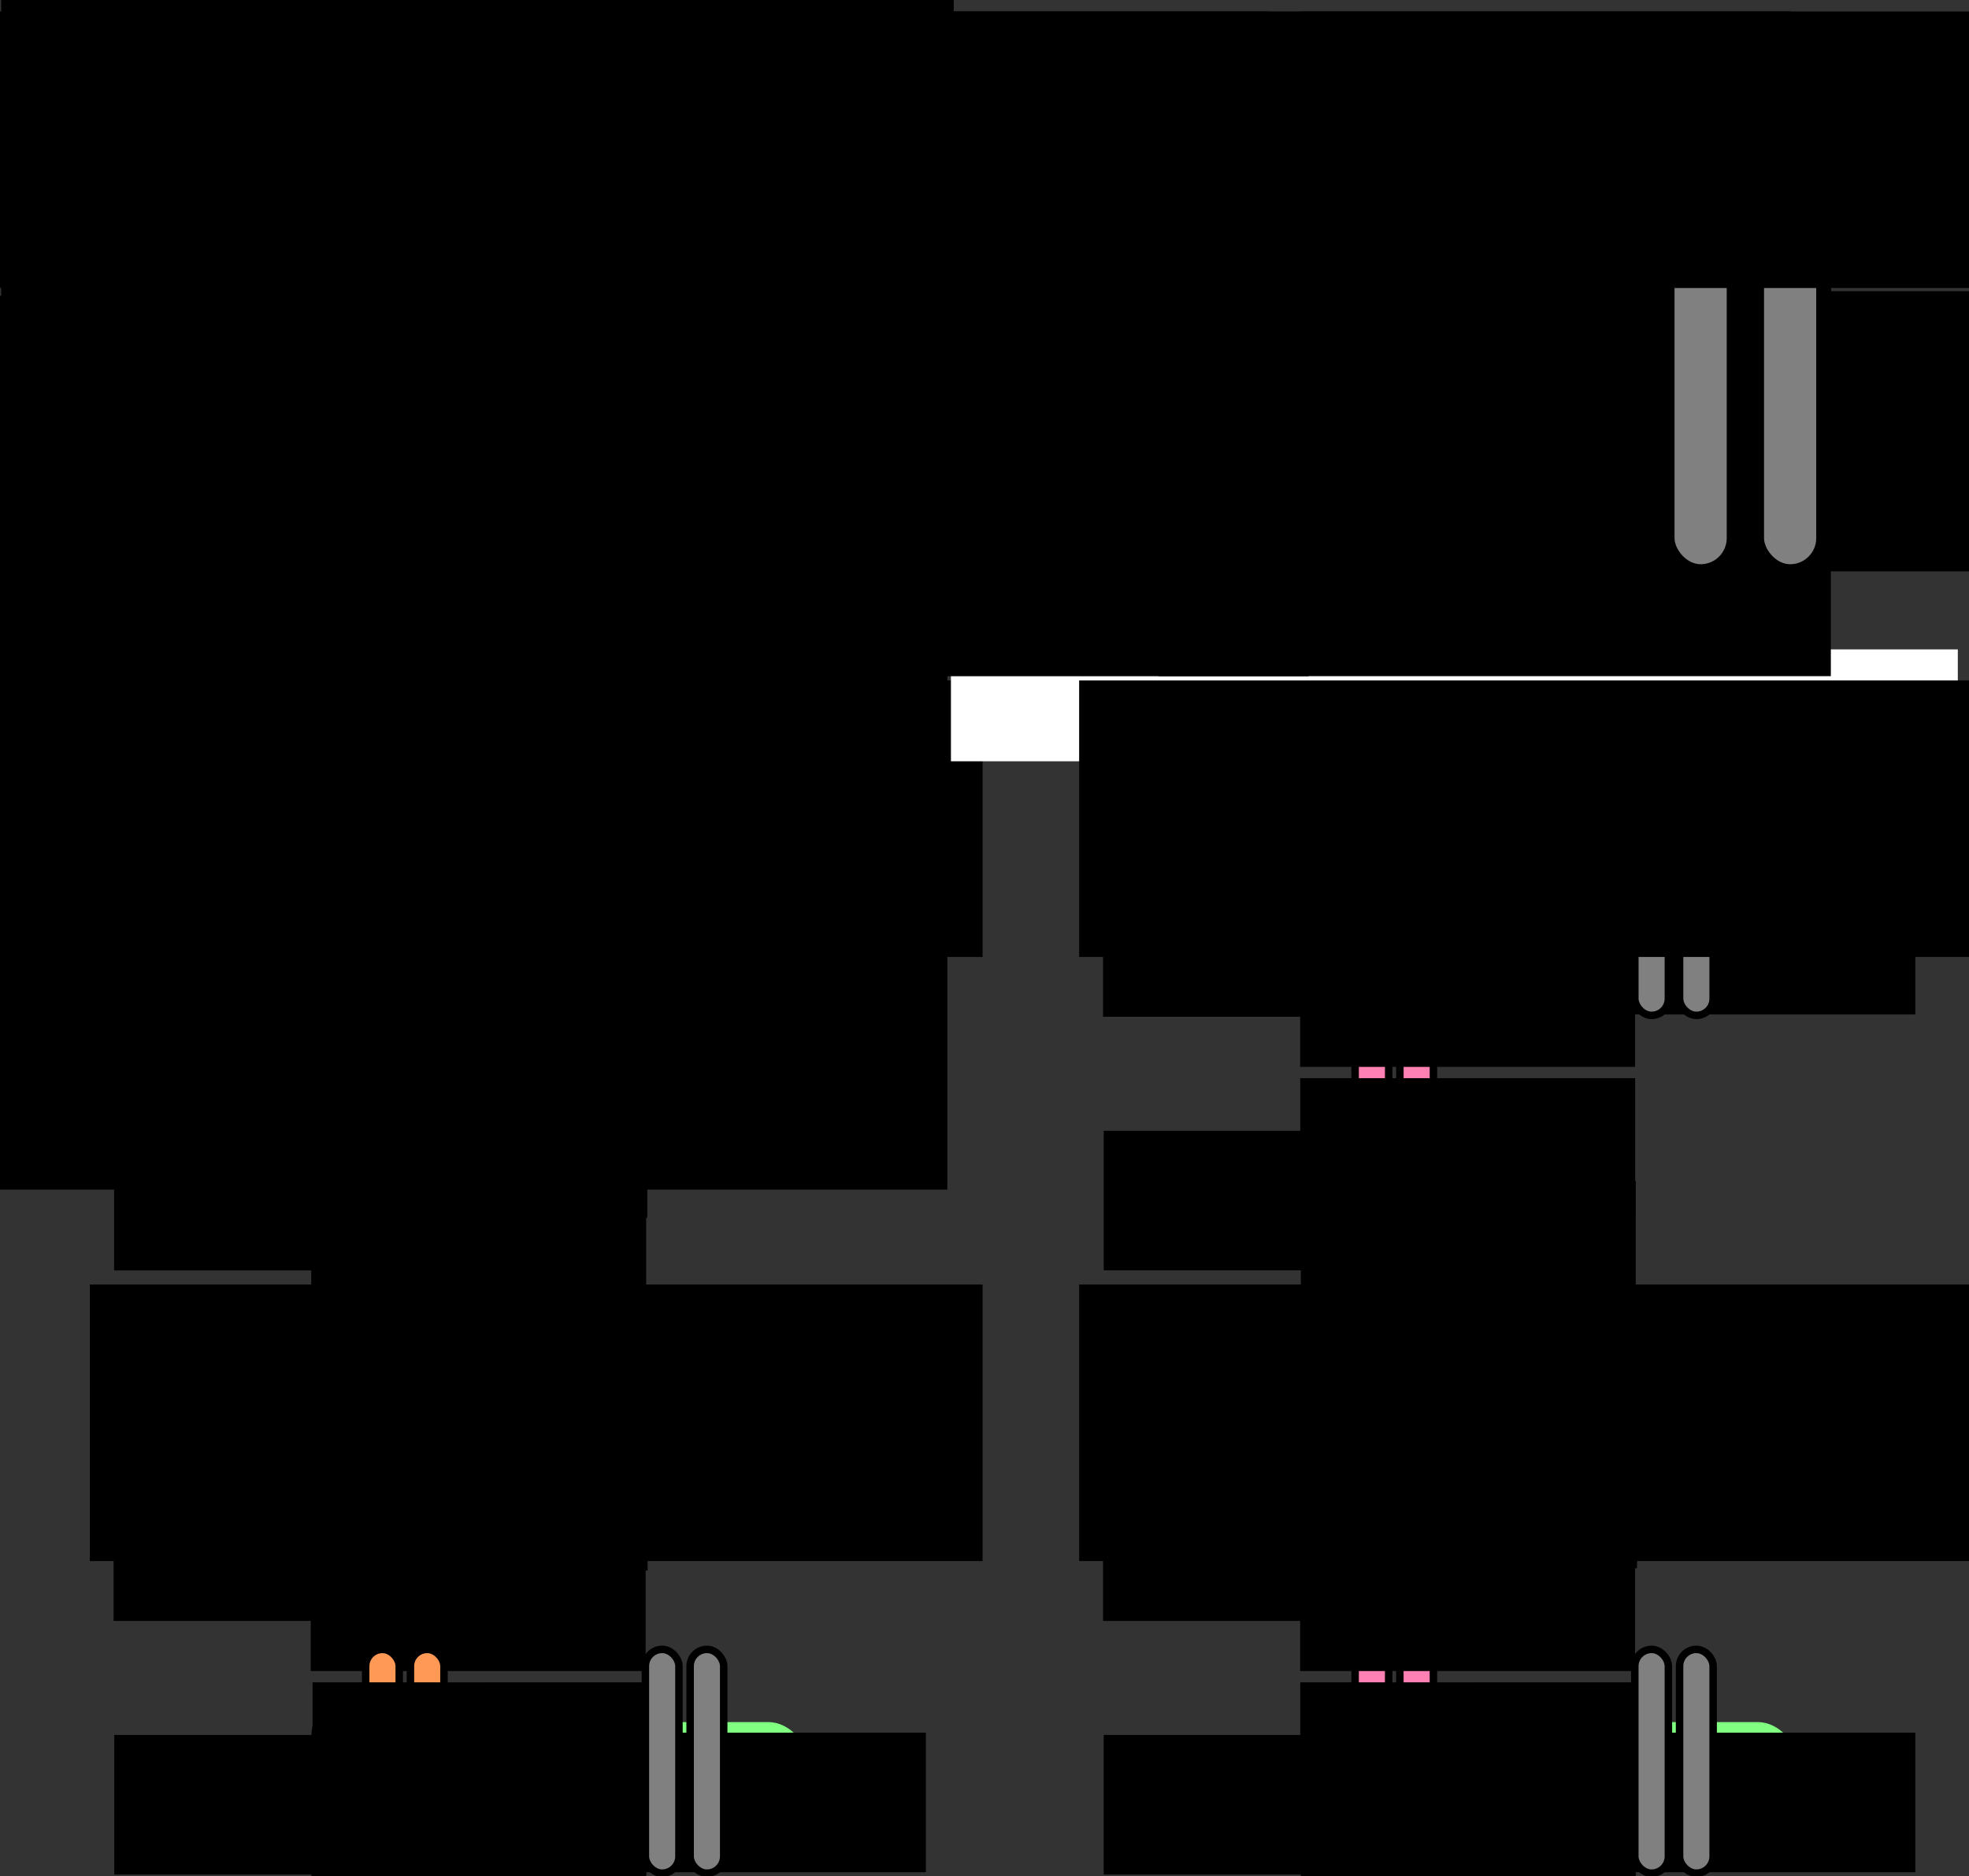 <?xml version="1.0" encoding="UTF-8" standalone="no"?>
<!-- Created with Inkscape (http://www.inkscape.org/) -->

<svg
   xmlns:dc="http://purl.org/dc/elements/1.1/"
   xmlns:cc="http://creativecommons.org/ns#"
   xmlns:rdf="http://www.w3.org/1999/02/22-rdf-syntax-ns#"
   xmlns:svg="http://www.w3.org/2000/svg"
   xmlns="http://www.w3.org/2000/svg"
   xmlns:sodipodi="http://sodipodi.sourceforge.net/DTD/sodipodi-0.dtd"
   xmlns:inkscape="http://www.inkscape.org/namespaces/inkscape"
   width="85mm"
   height="81mm"
   viewBox="0 0 85 81"
   version="1.1"
   id="svg8"
   inkscape:version="0.92.4 (5da689c313, 2019-01-14)"
   sodipodi:docname="2020_08_04_genome_vertical.svg"
   inkscape:export-filename="C:\Users\masch\Dropbox\Dropbox_PhD\manuscript_SD_epistasis_model\images\2020_08_04_genome.png"
   inkscape:export-xdpi="1000"
   inkscape:export-ydpi="1000">
  <rect x="0" y="0" width="85" height="81" fill="#333333" stroke="none"/>
  <defs
     id="defs2">
    <inkscape:perspective
       sodipodi:type="inkscape:persp3d"
       inkscape:vp_x="0 : 40.000002 : 1"
       inkscape:vp_y="0 : 1000 : 0"
       inkscape:vp_z="160 : 40.000002 : 1"
       inkscape:persp3d-origin="79.999999 : 26.666669 : 1"
       id="perspective5073" />
  </defs>
  <sodipodi:namedview
     id="base"
     pagecolor="#ffffff"
     bordercolor="#666666"
     borderopacity="1.0"
     inkscape:pageopacity="0.0"
     inkscape:pageshadow="2"
     inkscape:zoom="2.6753681"
     inkscape:cx="152.40547"
     inkscape:cy="295.58654"
     inkscape:document-units="mm"
     inkscape:current-layer="layer1"
     showgrid="true"
     inkscape:window-width="1920"
     inkscape:window-height="1027"
     inkscape:window-x="-8"
     inkscape:window-y="-8"
     inkscape:window-maximized="1">
    <inkscape:grid
       type="xygrid"
       id="grid815"
       units="mm"
       spacingx="0.5"
       spacingy="0.5"
       dotted="false"
       empspacing="5"
       enabled="true" />
    <inkscape:grid
       type="axonomgrid"
       id="grid817"
       units="mm"
       empspacing="5"
       enabled="false"
       gridanglex="30"
       gridanglez="30" />
  </sodipodi:namedview>
  <g
     inkscape:label="Layer 1"
     inkscape:groupmode="layer"
     id="layer1"
     transform="translate(0,-216)">
    <g
       id="g6000"
       transform="matrix(0.966,0,0,0.966,-53.799,16.161)">
      <path
         inkscape:connector-curvature="0"
         id="path2257-6-0"
         d="m 121.75,287.834 c 7,-2.25 7,-2.25 7,-2.25"
         style="fill:#80ff80;fill-opacity:1;stroke:#80ff80;stroke-width:0.5;stroke-linecap:butt;stroke-linejoin:miter;stroke-miterlimit:4;stroke-dasharray:none;stroke-opacity:1" />
      <rect
         ry="1.75"
         rx="1.75"
         y="283.834"
         x="127"
         height="3.5"
         width="9"
         id="rect888-7-6-1-1"
         style="opacity:1;fill:#80ff80;fill-opacity:1;stroke:none;stroke-width:0.333;stroke-linecap:round;stroke-linejoin:round;stroke-miterlimit:4;stroke-dasharray:none;stroke-opacity:1;paint-order:markers fill stroke" />
      <rect
         ry="1.75"
         rx="1.75"
         y="286.084"
         x="114.5"
         height="3.5"
         width="9"
         id="rect888-6-5-2"
         style="opacity:1;fill:#80ff80;fill-opacity:1;stroke:none;stroke-width:0.333;stroke-linecap:round;stroke-linejoin:round;stroke-miterlimit:4;stroke-dasharray:none;stroke-opacity:1;paint-order:markers fill stroke" />
      <g
         transform="translate(17.5,38.917)"
         id="g2716-0-0">
        <rect
           style="opacity:1;fill:#d2d2d2;fill-opacity:1;stroke:none;stroke-width:0.334;stroke-linecap:round;stroke-linejoin:round;stroke-miterlimit:4;stroke-dasharray:none;stroke-opacity:1;paint-order:markers fill stroke"
           id="rect848-7-8-2-3-0"
           width="8"
           height="2.5"
           x="110"
           y="245.417"
           rx="1.25"
           ry="1.25" />
        <circle
           style="opacity:1;fill:none;fill-opacity:1;stroke:none;stroke-width:0.334;stroke-linecap:round;stroke-linejoin:round;stroke-miterlimit:4;stroke-dasharray:none;stroke-opacity:1;paint-order:markers fill stroke"
           id="path944-6-0-8-8"
           cx="116.375"
           cy="246.667"
           r="1.25" />
        <flowRoot
           transform="matrix(0.132,0,0,0.132,92.604,242.895)"
           xml:space="preserve"
           id="flowRoot946-6-2-60-3-9-0"
           style="font-style:normal;font-weight:normal;font-size:40px;line-height:0.1;font-family:sans-serif;letter-spacing:0px;word-spacing:0px;fill:#000000;fill-opacity:1;stroke:none"><flowRegion
             id="flowRegion948-3-3-6-9-6-7"
             style="line-height:0.1"><rect
               id="rect950-7-3-1-8-0-4"
               width="113.386"
               height="47.244"
               x="122.835"
               y="18.898"
               style="line-height:0.1" /></flowRegion><flowPara
             id="flowPara952-9-1-0-2-3-4"
             style="font-size:10.667px;line-height:0.1;text-align:center;text-anchor:middle">EPI</flowPara></flowRoot>        <rect
           style="opacity:1;fill:#808080;fill-opacity:1;stroke:#000000;stroke-width:0.334;stroke-linecap:round;stroke-linejoin:round;stroke-miterlimit:4;stroke-dasharray:none;stroke-opacity:1;paint-order:markers fill stroke"
           id="rect831-1-5-8-6"
           width="1.5"
           height="10"
           x="111.25"
           y="241.667"
           rx="0.75"
           ry="0.75" />
        <rect
           style="opacity:1;fill:#808080;fill-opacity:1;stroke:#000000;stroke-width:0.334;stroke-linecap:round;stroke-linejoin:round;stroke-miterlimit:4;stroke-dasharray:none;stroke-opacity:1;paint-order:markers fill stroke"
           id="rect831-7-7-0-9-4"
           width="1.5"
           height="10"
           x="113.25"
           y="241.667"
           rx="0.75"
           ry="0.75" />
      </g>
      <g
         transform="translate(-13.833,46.417)"
         id="g3104">
        <rect
           style="opacity:1;fill:none;fill-opacity:1;stroke:#000000;stroke-width:0.334;stroke-linecap:round;stroke-linejoin:round;stroke-miterlimit:4;stroke-dasharray:none;stroke-opacity:1;paint-order:markers fill stroke"
           id="rect882-5-2"
           width="3.5"
           height="4.5"
           x="127.833"
           y="236.917"
           rx="1"
           ry="1" />
        <rect
           style="opacity:1;fill:#d2d2d2;fill-opacity:1;stroke:none;stroke-width:0.334;stroke-linecap:round;stroke-linejoin:round;stroke-miterlimit:4;stroke-dasharray:none;stroke-opacity:1;paint-order:markers fill stroke"
           id="rect848-6-4"
           width="8"
           height="2.5"
           x="128.833"
           y="235.667"
           rx="1.25"
           ry="1.25" />
        <rect
           style="opacity:1;fill:#d2d2d2;fill-opacity:1;stroke:none;stroke-width:0.334;stroke-linecap:round;stroke-linejoin:round;stroke-miterlimit:4;stroke-dasharray:none;stroke-opacity:1;paint-order:markers fill stroke"
           id="rect848-7-2-1"
           width="8"
           height="2.5"
           x="128.833"
           y="240.167"
           rx="1.25"
           ry="1.25" />
        <rect
           style="opacity:1;fill:#ff80b2;fill-opacity:1;stroke:#000000;stroke-width:0.334;stroke-linecap:round;stroke-linejoin:round;stroke-miterlimit:4;stroke-dasharray:none;stroke-opacity:1;paint-order:markers fill stroke"
           id="rect831-8-8"
           width="1.5"
           height="10"
           x="130.083"
           y="234.167"
           rx="0.75"
           ry="0.75" />
        <rect
           style="opacity:1;fill:#ff80b2;fill-opacity:1;stroke:#000000;stroke-width:0.334;stroke-linecap:round;stroke-linejoin:round;stroke-miterlimit:4;stroke-dasharray:none;stroke-opacity:1;paint-order:markers fill stroke"
           id="rect831-7-39-3"
           width="1.5"
           height="10"
           x="132.083"
           y="234.167"
           rx="0.75"
           ry="0.75" />
        <circle
           style="opacity:1;fill:none;fill-opacity:1;stroke:none;stroke-width:0.334;stroke-linecap:round;stroke-linejoin:round;stroke-miterlimit:4;stroke-dasharray:none;stroke-opacity:1;paint-order:markers fill stroke"
           id="path944-37-9"
           cx="135.208"
           cy="241.417"
           r="1.25" />
        <circle
           style="opacity:1;fill:none;fill-opacity:1;stroke:none;stroke-width:0.334;stroke-linecap:round;stroke-linejoin:round;stroke-miterlimit:4;stroke-dasharray:none;stroke-opacity:1;paint-order:markers fill stroke"
           id="path944-3-1-6"
           cx="135.208"
           cy="236.917"
           r="1.25" />
        <flowRoot
           transform="matrix(0.132,0,0,0.132,111.417,233.145)"
           xml:space="preserve"
           id="flowRoot946-6-22-0"
           style="font-style:normal;font-weight:normal;font-size:40px;line-height:0.1;font-family:sans-serif;letter-spacing:0px;word-spacing:0px;fill:#000000;fill-opacity:1;stroke:none"><flowRegion
             id="flowRegion948-3-13-3"
             style="line-height:0.1"><rect
               id="rect950-7-7-7"
               width="113.386"
               height="47.244"
               x="122.835"
               y="18.898"
               style="line-height:0.1" /></flowRegion><flowPara
             id="flowPara952-9-5-8"
             style="font-size:10.667px;line-height:0.1;text-align:center;text-anchor:middle">W</flowPara></flowRoot>        <flowRoot
           transform="matrix(0.132,0,0,0.132,111.443,237.738)"
           xml:space="preserve"
           id="flowRoot946-6-2-9-4"
           style="font-style:normal;font-weight:normal;font-size:40px;line-height:0.1;font-family:sans-serif;letter-spacing:0px;word-spacing:0px;fill:#000000;fill-opacity:1;stroke:none"><flowRegion
             id="flowRegion948-3-3-8-7"
             style="line-height:0.1"><rect
               id="rect950-7-3-9-6"
               width="113.386"
               height="47.244"
               x="122.835"
               y="18.898"
               style="line-height:0.1" /></flowRegion><flowPara
             id="flowPara952-9-1-7-7"
             style="font-size:10.667px;line-height:0.1;text-align:center;text-anchor:middle">SA<flowSpan
   style="font-size:65%;baseline-shift:super"
   id="flowSpan1022-2-8">W</flowSpan></flowPara></flowRoot>        <circle
           style="opacity:1;fill:none;fill-opacity:1;stroke:none;stroke-width:0.334;stroke-linecap:round;stroke-linejoin:round;stroke-miterlimit:4;stroke-dasharray:none;stroke-opacity:1;paint-order:markers fill stroke"
           id="path944-3-6-4-3"
           cx="126.416"
           cy="239.167"
           r="1.25" />
        <flowRoot
           transform="matrix(0.132,0,0,0.132,102.634,235.497)"
           xml:space="preserve"
           id="flowRoot946-6-1-4-6"
           style="font-style:normal;font-weight:normal;font-size:40px;line-height:0.1;font-family:sans-serif;letter-spacing:0px;word-spacing:0px;fill:#000000;fill-opacity:1;stroke:none"><flowRegion
             id="flowRegion948-3-0-9-4"
             style="line-height:0.1"><rect
               id="rect950-7-2-8-3"
               width="113.386"
               height="47.244"
               x="122.835"
               y="18.898"
               style="line-height:0.1" /></flowRegion><flowPara
             id="flowPara952-9-8-9-6"
             style="font-style:italic;font-variant:normal;font-weight:normal;font-stretch:normal;font-size:10.667px;line-height:0.1;font-family:sans-serif;-inkscape-font-specification:'sans-serif Italic';text-align:center;text-anchor:middle">r<flowSpan
   style="font-size:65%;baseline-shift:sub;font-style:normal"
   id="flowSpan1200">W</flowSpan></flowPara></flowRoot>      </g>
      <g
         transform="translate(32.5,72.5)"
         id="g5470-0-8">
        <rect
           style="opacity:1;fill:none;fill-opacity:1;stroke:#000000;stroke-width:0.334;stroke-linecap:round;stroke-linejoin:round;stroke-miterlimit:4;stroke-dasharray:none;stroke-opacity:1;paint-order:markers fill stroke"
           id="rect882-2-5-6-4"
           width="3.5"
           height="4.5"
           x="81.5"
           y="199.5"
           rx="1"
           ry="1" />
        <rect
           style="opacity:1;fill:#d2d2d2;fill-opacity:1;stroke:none;stroke-width:0.334;stroke-linecap:round;stroke-linejoin:round;stroke-miterlimit:4;stroke-dasharray:none;stroke-opacity:1;paint-order:markers fill stroke"
           id="rect848-66-9-7-3"
           width="8"
           height="2.5"
           x="82.5"
           y="198.25"
           rx="1.25"
           ry="1.25" />
        <rect
           style="opacity:1;fill:#d2d2d2;fill-opacity:1;stroke:none;stroke-width:0.334;stroke-linecap:round;stroke-linejoin:round;stroke-miterlimit:4;stroke-dasharray:none;stroke-opacity:1;paint-order:markers fill stroke"
           id="rect848-7-6-7-3-1"
           width="8"
           height="2.5"
           x="82.5"
           y="202.75"
           rx="1.25"
           ry="1.25" />
        <rect
           style="opacity:1;fill:#5599ff;fill-opacity:1;stroke:#000000;stroke-width:0.334;stroke-linecap:round;stroke-linejoin:round;stroke-miterlimit:4;stroke-dasharray:none;stroke-opacity:1;paint-order:markers fill stroke"
           id="rect831-6-5-4-5"
           width="1.5"
           height="10"
           x="83.75"
           y="196.75"
           rx="0.75"
           ry="0.75" />
        <rect
           style="opacity:1;fill:#5599ff;fill-opacity:1;stroke:#000000;stroke-width:0.334;stroke-linecap:round;stroke-linejoin:round;stroke-miterlimit:4;stroke-dasharray:none;stroke-opacity:1;paint-order:markers fill stroke"
           id="rect831-7-1-6-3-8"
           width="1.5"
           height="10"
           x="85.75"
           y="196.75"
           rx="0.75"
           ry="0.75" />
        <circle
           style="opacity:1;fill:none;fill-opacity:1;stroke:none;stroke-width:0.334;stroke-linecap:round;stroke-linejoin:round;stroke-miterlimit:4;stroke-dasharray:none;stroke-opacity:1;paint-order:markers fill stroke"
           id="path944-2-1-1-4"
           cx="88.875"
           cy="204"
           r="1.25" />
        <circle
           style="opacity:1;fill:none;fill-opacity:1;stroke:none;stroke-width:0.334;stroke-linecap:round;stroke-linejoin:round;stroke-miterlimit:4;stroke-dasharray:none;stroke-opacity:1;paint-order:markers fill stroke"
           id="path944-3-94-8-7-1"
           cx="88.875"
           cy="199.5"
           r="1.25" />
        <flowRoot
           transform="matrix(0.132,0,0,0.132,65.168,195.728)"
           xml:space="preserve"
           id="flowRoot946-6-6-3-3-3"
           style="font-style:normal;font-weight:normal;font-size:40px;line-height:0.1;font-family:sans-serif;letter-spacing:0px;word-spacing:0px;fill:#000000;fill-opacity:1;stroke:none"><flowRegion
             id="flowRegion948-3-6-5-1-9"
             style="line-height:0.1"><rect
               id="rect950-7-8-1-9-6"
               width="113.386"
               height="47.244"
               x="122.835"
               y="18.898"
               style="line-height:0.1" /></flowRegion><flowPara
             id="flowPara952-9-0-2-5-4"
             style="font-size:10.667px;line-height:0.1;text-align:center;text-anchor:middle">Y<flowSpan
   style="font-size:65%;baseline-shift:super"
   id="flowSpan978-7-993-3-6" /></flowPara></flowRoot>        <flowRoot
           transform="matrix(0.132,0,0,0.132,65.08,200.321)"
           xml:space="preserve"
           id="flowRoot946-6-2-8-5-0-6"
           style="font-style:normal;font-weight:normal;font-size:40px;line-height:0.1;font-family:sans-serif;letter-spacing:0px;word-spacing:0px;fill:#000000;fill-opacity:1;stroke:none"><flowRegion
             id="flowRegion948-3-3-61-5-9-0"
             style="line-height:0.1"><rect
               id="rect950-7-3-32-8-4-1"
               width="113.386"
               height="47.244"
               x="122.835"
               y="18.898"
               style="line-height:0.1" /></flowRegion><flowPara
             id="flowPara952-9-1-1-92-0-8"
             style="font-size:10.667px;line-height:0.1;text-align:center;text-anchor:middle">SA<flowSpan
   style="font-size:65%;baseline-shift:super"
   id="flowSpan1305-8-5-5-2">Y</flowSpan></flowPara></flowRoot>        <circle
           style="opacity:1;fill:none;fill-opacity:1;stroke:none;stroke-width:0.334;stroke-linecap:round;stroke-linejoin:round;stroke-miterlimit:4;stroke-dasharray:none;stroke-opacity:1;paint-order:markers fill stroke"
           id="path944-3-6-2-2-1-3"
           cx="80.083"
           cy="201.75"
           r="1.25" />
        <flowRoot
           transform="matrix(0.132,0,0,0.132,56.271,198.081)"
           xml:space="preserve"
           id="flowRoot946-6-1-2-9-7-4"
           style="font-style:normal;font-weight:normal;font-size:40px;line-height:0.1;font-family:sans-serif;letter-spacing:0px;word-spacing:0px;fill:#000000;fill-opacity:1;stroke:none"><flowRegion
             id="flowRegion948-3-0-6-4-3-0"
             style="line-height:0.1"><rect
               id="rect950-7-2-98-48-7-9"
               width="113.386"
               height="47.244"
               x="122.835"
               y="18.898"
               style="line-height:0.1" /></flowRegion><flowPara
             id="flowPara952-9-8-22-0-6-2"
             style="font-style:italic;font-variant:normal;font-weight:normal;font-stretch:normal;font-size:10.667px;line-height:0.1;font-family:sans-serif;-inkscape-font-specification:'sans-serif Italic';text-align:center;text-anchor:middle">r<flowSpan
   style="font-style:normal;font-variant:normal;font-weight:normal;font-stretch:normal;font-size:65%;font-family:sans-serif;-inkscape-font-specification:'sans-serif Italic';baseline-shift:sub"
   id="flowSpan1095-39-9-3-1">XY</flowSpan></flowPara></flowRoot>      </g>
    </g>
    <g
       id="g6062"
       transform="matrix(0.966,0,0,0.966,-62.702,16.161)">
      <path
         inkscape:connector-curvature="0"
         id="path2257-6"
         d="m 86.75,287.834 c 7,-2.25 7,-2.25 7,-2.25"
         style="fill:#80ff80;fill-opacity:1;stroke:#80ff80;stroke-width:0.5;stroke-linecap:butt;stroke-linejoin:miter;stroke-miterlimit:4;stroke-dasharray:none;stroke-opacity:1" />
      <rect
         ry="1.75"
         rx="1.75"
         y="283.834"
         x="92"
         height="3.5"
         width="9"
         id="rect888-7-6-1"
         style="opacity:1;fill:#80ff80;fill-opacity:1;stroke:none;stroke-width:0.333;stroke-linecap:round;stroke-linejoin:round;stroke-miterlimit:4;stroke-dasharray:none;stroke-opacity:1;paint-order:markers fill stroke" />
      <rect
         ry="1.75"
         rx="1.75"
         y="286.084"
         x="79.5"
         height="3.5"
         width="9"
         id="rect888-6-5"
         style="opacity:1;fill:#80ff80;fill-opacity:1;stroke:none;stroke-width:0.333;stroke-linecap:round;stroke-linejoin:round;stroke-miterlimit:4;stroke-dasharray:none;stroke-opacity:1;paint-order:markers fill stroke" />
      <g
         transform="translate(-17.5,38.917)"
         id="g2716-0">
        <rect
           style="opacity:1;fill:#d2d2d2;fill-opacity:1;stroke:none;stroke-width:0.334;stroke-linecap:round;stroke-linejoin:round;stroke-miterlimit:4;stroke-dasharray:none;stroke-opacity:1;paint-order:markers fill stroke"
           id="rect848-7-8-2-3"
           width="8"
           height="2.5"
           x="110"
           y="245.417"
           rx="1.25"
           ry="1.25" />
        <circle
           style="opacity:1;fill:none;fill-opacity:1;stroke:none;stroke-width:0.334;stroke-linecap:round;stroke-linejoin:round;stroke-miterlimit:4;stroke-dasharray:none;stroke-opacity:1;paint-order:markers fill stroke"
           id="path944-6-0-8"
           cx="116.375"
           cy="246.667"
           r="1.25" />
        <flowRoot
           transform="matrix(0.132,0,0,0.132,92.604,242.895)"
           xml:space="preserve"
           id="flowRoot946-6-2-60-3-9"
           style="font-style:normal;font-weight:normal;font-size:40px;line-height:0.1;font-family:sans-serif;letter-spacing:0px;word-spacing:0px;fill:#000000;fill-opacity:1;stroke:none"><flowRegion
             id="flowRegion948-3-3-6-9-6"
             style="line-height:0.1"><rect
               id="rect950-7-3-1-8-0"
               width="113.386"
               height="47.244"
               x="122.835"
               y="18.898"
               style="line-height:0.1" /></flowRegion><flowPara
             id="flowPara952-9-1-0-2-3"
             style="font-size:10.667px;line-height:0.1;text-align:center;text-anchor:middle">EPI</flowPara></flowRoot>        <rect
           style="opacity:1;fill:#808080;fill-opacity:1;stroke:#000000;stroke-width:0.334;stroke-linecap:round;stroke-linejoin:round;stroke-miterlimit:4;stroke-dasharray:none;stroke-opacity:1;paint-order:markers fill stroke"
           id="rect831-1-5-8"
           width="1.5"
           height="10"
           x="111.25"
           y="241.667"
           rx="0.75"
           ry="0.75" />
        <rect
           style="opacity:1;fill:#808080;fill-opacity:1;stroke:#000000;stroke-width:0.334;stroke-linecap:round;stroke-linejoin:round;stroke-miterlimit:4;stroke-dasharray:none;stroke-opacity:1;paint-order:markers fill stroke"
           id="rect831-7-7-0-9"
           width="1.5"
           height="10"
           x="113.25"
           y="241.667"
           rx="0.75"
           ry="0.75" />
      </g>
      <g
         transform="translate(-2.5,72.5)"
         id="g5470">
        <rect
           style="opacity:1;fill:none;fill-opacity:1;stroke:#000000;stroke-width:0.334;stroke-linecap:round;stroke-linejoin:round;stroke-miterlimit:4;stroke-dasharray:none;stroke-opacity:1;paint-order:markers fill stroke"
           id="rect882-2-5"
           width="3.5"
           height="4.5"
           x="81.5"
           y="199.5"
           rx="1"
           ry="1" />
        <rect
           style="opacity:1;fill:#d2d2d2;fill-opacity:1;stroke:none;stroke-width:0.334;stroke-linecap:round;stroke-linejoin:round;stroke-miterlimit:4;stroke-dasharray:none;stroke-opacity:1;paint-order:markers fill stroke"
           id="rect848-66-9"
           width="8"
           height="2.5"
           x="82.5"
           y="198.25"
           rx="1.25"
           ry="1.25" />
        <rect
           style="opacity:1;fill:#d2d2d2;fill-opacity:1;stroke:none;stroke-width:0.334;stroke-linecap:round;stroke-linejoin:round;stroke-miterlimit:4;stroke-dasharray:none;stroke-opacity:1;paint-order:markers fill stroke"
           id="rect848-7-6-7"
           width="8"
           height="2.5"
           x="82.5"
           y="202.75"
           rx="1.25"
           ry="1.25" />
        <rect
           style="opacity:1;fill:#5599ff;fill-opacity:1;stroke:#000000;stroke-width:0.334;stroke-linecap:round;stroke-linejoin:round;stroke-miterlimit:4;stroke-dasharray:none;stroke-opacity:1;paint-order:markers fill stroke"
           id="rect831-6-5"
           width="1.5"
           height="10"
           x="83.75"
           y="196.75"
           rx="0.75"
           ry="0.75" />
        <rect
           style="opacity:1;fill:#5599ff;fill-opacity:1;stroke:#000000;stroke-width:0.334;stroke-linecap:round;stroke-linejoin:round;stroke-miterlimit:4;stroke-dasharray:none;stroke-opacity:1;paint-order:markers fill stroke"
           id="rect831-7-1-6"
           width="1.5"
           height="10"
           x="85.75"
           y="196.75"
           rx="0.75"
           ry="0.75" />
        <circle
           style="opacity:1;fill:none;fill-opacity:1;stroke:none;stroke-width:0.334;stroke-linecap:round;stroke-linejoin:round;stroke-miterlimit:4;stroke-dasharray:none;stroke-opacity:1;paint-order:markers fill stroke"
           id="path944-2-1"
           cx="88.875"
           cy="204"
           r="1.25" />
        <circle
           style="opacity:1;fill:none;fill-opacity:1;stroke:none;stroke-width:0.334;stroke-linecap:round;stroke-linejoin:round;stroke-miterlimit:4;stroke-dasharray:none;stroke-opacity:1;paint-order:markers fill stroke"
           id="path944-3-94-8"
           cx="88.875"
           cy="199.5"
           r="1.25" />
        <flowRoot
           transform="matrix(0.132,0,0,0.132,65.168,195.831)"
           xml:space="preserve"
           id="flowRoot946-6-6-3"
           style="font-style:normal;font-weight:normal;font-size:40px;line-height:0.1;font-family:sans-serif;letter-spacing:0px;word-spacing:0px;fill:#000000;fill-opacity:1;stroke:none"><flowRegion
             id="flowRegion948-3-6-5"
             style="line-height:0.1"><rect
               id="rect950-7-8-1"
               width="113.386"
               height="47.244"
               x="122.835"
               y="18.898"
               style="line-height:0.1" /></flowRegion><flowPara
             id="flowPara952-9-0-2"
             style="font-size:10.667px;line-height:0.1;text-align:center;text-anchor:middle">Y<flowSpan
   style="font-size:65%;baseline-shift:super"
   id="flowSpan978-7-993" /></flowPara></flowRoot>        <flowRoot
           transform="matrix(0.132,0,0,0.132,65.08,200.321)"
           xml:space="preserve"
           id="flowRoot946-6-2-8-5"
           style="font-style:normal;font-weight:normal;font-size:40px;line-height:0.1;font-family:sans-serif;letter-spacing:0px;word-spacing:0px;fill:#000000;fill-opacity:1;stroke:none"><flowRegion
             id="flowRegion948-3-3-61-5"
             style="line-height:0.1"><rect
               id="rect950-7-3-32-8"
               width="113.386"
               height="47.244"
               x="122.835"
               y="18.898"
               style="line-height:0.1" /></flowRegion><flowPara
             id="flowPara952-9-1-1-92"
             style="font-size:10.667px;line-height:0.1;text-align:center;text-anchor:middle">SA<flowSpan
   style="font-size:65%;baseline-shift:super"
   id="flowSpan1305-8-5">Y</flowSpan></flowPara></flowRoot>        <circle
           style="opacity:1;fill:none;fill-opacity:1;stroke:none;stroke-width:0.334;stroke-linecap:round;stroke-linejoin:round;stroke-miterlimit:4;stroke-dasharray:none;stroke-opacity:1;paint-order:markers fill stroke"
           id="path944-3-6-2-2"
           cx="80.083"
           cy="201.75"
           r="1.25" />
        <flowRoot
           transform="matrix(0.132,0,0,0.132,56.271,198.081)"
           xml:space="preserve"
           id="flowRoot946-6-1-2-9"
           style="font-style:normal;font-weight:normal;font-size:40px;line-height:0.1;font-family:sans-serif;letter-spacing:0px;word-spacing:0px;fill:#000000;fill-opacity:1;stroke:none"><flowRegion
             id="flowRegion948-3-0-6-4"
             style="line-height:0.1"><rect
               id="rect950-7-2-98-48"
               width="113.386"
               height="47.244"
               x="122.835"
               y="18.898"
               style="line-height:0.1" /></flowRegion><flowPara
             id="flowPara952-9-8-22-0"
             style="font-style:italic;font-variant:normal;font-weight:normal;font-stretch:normal;font-size:10.667px;line-height:0.1;font-family:sans-serif;-inkscape-font-specification:'sans-serif Italic';text-align:center;text-anchor:middle">r<flowSpan
   style="font-style:normal;font-variant:normal;font-weight:normal;font-stretch:normal;font-size:65%;font-family:sans-serif;-inkscape-font-specification:'sans-serif Italic';baseline-shift:sub"
   id="flowSpan1095-39-9">XY</flowSpan></flowPara></flowRoot>      </g>
      <g
         transform="translate(-46.333,1.417)"
         id="g3129-5-0">
        <rect
           style="opacity:1;fill:none;fill-opacity:1;stroke:#000000;stroke-width:0.334;stroke-linecap:round;stroke-linejoin:round;stroke-miterlimit:4;stroke-dasharray:none;stroke-opacity:1;paint-order:markers fill stroke"
           id="rect882-7-5-1-6"
           width="3.5"
           height="4.5"
           x="125.333"
           y="281.917"
           rx="1"
           ry="1" />
        <rect
           style="opacity:1;fill:#d2d2d2;fill-opacity:1;stroke:none;stroke-width:0.334;stroke-linecap:round;stroke-linejoin:round;stroke-miterlimit:4;stroke-dasharray:none;stroke-opacity:1;paint-order:markers fill stroke"
           id="rect848-3-6-9-1"
           width="8"
           height="2.5"
           x="126.333"
           y="280.667"
           rx="1.25"
           ry="1.25" />
        <rect
           style="opacity:1;fill:#d2d2d2;fill-opacity:1;stroke:none;stroke-width:0.334;stroke-linecap:round;stroke-linejoin:round;stroke-miterlimit:4;stroke-dasharray:none;stroke-opacity:1;paint-order:markers fill stroke"
           id="rect848-7-9-3-4-5"
           width="8"
           height="2.5"
           x="126.333"
           y="285.167"
           rx="1.25"
           ry="1.25" />
        <rect
           style="opacity:1;fill:#ff9955;fill-opacity:1;stroke:#000000;stroke-width:0.334;stroke-linecap:round;stroke-linejoin:round;stroke-miterlimit:4;stroke-dasharray:none;stroke-opacity:1;paint-order:markers fill stroke"
           id="rect831-2-1-0-8"
           width="1.5"
           height="10"
           x="127.583"
           y="279.167"
           rx="0.75"
           ry="0.75" />
        <rect
           style="opacity:1;fill:#ff9955;fill-opacity:1;stroke:#000000;stroke-width:0.334;stroke-linecap:round;stroke-linejoin:round;stroke-miterlimit:4;stroke-dasharray:none;stroke-opacity:1;paint-order:markers fill stroke"
           id="rect831-7-3-3-5-4"
           width="1.5"
           height="10"
           x="129.583"
           y="279.167"
           rx="0.75"
           ry="0.75" />
        <circle
           style="opacity:1;fill:none;fill-opacity:1;stroke:none;stroke-width:0.334;stroke-linecap:round;stroke-linejoin:round;stroke-miterlimit:4;stroke-dasharray:none;stroke-opacity:1;paint-order:markers fill stroke"
           id="path944-8-4-1-7"
           cx="132.708"
           cy="286.417"
           r="1.25" />
        <circle
           style="opacity:1;fill:none;fill-opacity:1;stroke:none;stroke-width:0.334;stroke-linecap:round;stroke-linejoin:round;stroke-miterlimit:4;stroke-dasharray:none;stroke-opacity:1;paint-order:markers fill stroke"
           id="path944-3-5-0-3-4"
           cx="132.708"
           cy="281.917"
           r="1.25" />
        <flowRoot
           transform="matrix(0.132,0,0,0.132,108.995,278.145)"
           xml:space="preserve"
           id="flowRoot946-6-3-2-1-4"
           style="font-style:normal;font-weight:normal;font-size:40px;line-height:0.1;font-family:sans-serif;letter-spacing:0px;word-spacing:0px;fill:#000000;fill-opacity:1;stroke:none"><flowRegion
             id="flowRegion948-3-1-8-1-0"
             style="line-height:0.1"><rect
               id="rect950-7-25-4-0-0"
               width="113.386"
               height="47.244"
               x="122.835"
               y="18.898"
               style="line-height:0.1" /></flowRegion><flowPara
             id="flowPara952-9-7-8-6-4"
             style="font-size:10.667px;line-height:0.1;text-align:center;text-anchor:middle">A<flowSpan
   style="font-size:65%;baseline-shift:super"
   id="flowSpan978-8-2-2-6" /></flowPara></flowRoot>        <flowRoot
           transform="matrix(0.132,0,0,0.132,108.943,282.738)"
           xml:space="preserve"
           id="flowRoot946-6-2-6-0-9-3"
           style="font-style:normal;font-weight:normal;font-size:40px;line-height:0.1;font-family:sans-serif;letter-spacing:0px;word-spacing:0px;fill:#000000;fill-opacity:1;stroke:none"><flowRegion
             id="flowRegion948-3-3-9-4-8-3"
             style="line-height:0.1"><rect
               id="rect950-7-3-3-2-5-1"
               width="113.386"
               height="47.244"
               x="122.835"
               y="18.898"
               style="line-height:0.1" /></flowRegion><flowPara
             id="flowPara952-9-1-3-3-9-9"
             style="font-size:10.667px;line-height:0.1;text-align:center;text-anchor:middle">SA<flowSpan
   style="font-size:65%;baseline-shift:super"
   id="flowSpan1022-5-9-0-2">A</flowSpan></flowPara></flowRoot>        <circle
           style="opacity:1;fill:none;fill-opacity:1;stroke:none;stroke-width:0.334;stroke-linecap:round;stroke-linejoin:round;stroke-miterlimit:4;stroke-dasharray:none;stroke-opacity:1;paint-order:markers fill stroke"
           id="path944-3-6-9-9-6-4"
           cx="123.916"
           cy="284.167"
           r="1.25" />
        <flowRoot
           transform="matrix(0.132,0,0,0.132,100.134,280.497)"
           xml:space="preserve"
           id="flowRoot946-6-1-3-3-9-6"
           style="font-style:normal;font-weight:normal;font-size:40px;line-height:0.1;font-family:sans-serif;letter-spacing:0px;word-spacing:0px;fill:#000000;fill-opacity:1;stroke:none"><flowRegion
             id="flowRegion948-3-0-1-8-4-0"
             style="line-height:0.1"><rect
               id="rect950-7-2-9-3-8-3"
               width="113.386"
               height="47.244"
               x="122.835"
               y="18.898"
               style="line-height:0.1" /></flowRegion><flowPara
             id="flowPara952-9-8-2-0-4-0"
             style="font-style:italic;font-variant:normal;font-weight:normal;font-stretch:normal;font-size:10.667px;line-height:0.1;font-family:sans-serif;-inkscape-font-specification:'sans-serif Italic';text-align:center;text-anchor:middle">r<flowSpan
   style="font-style:normal;font-variant:normal;font-weight:normal;font-stretch:normal;font-size:65%;font-family:sans-serif;-inkscape-font-specification:'sans-serif Italic';baseline-shift:sub"
   id="flowSpan1095-3-3-8-4">A</flowSpan></flowPara></flowRoot>      </g>
    </g>
    <g
       id="g2123"
       transform="matrix(0.966,0,0,0.966,3.864,-14.346)">
      <path
         inkscape:connector-curvature="0"
         id="path2257"
         d="m 17.835,281.083 c 7,-2.25 7,-2.25 7,-2.25"
         style="fill:#80ff80;fill-opacity:1;stroke:#80ff80;stroke-width:0.5;stroke-linecap:butt;stroke-linejoin:miter;stroke-miterlimit:4;stroke-dasharray:none;stroke-opacity:1" />
      <rect
         ry="1.75"
         rx="1.75"
         y="277.083"
         x="23.085"
         height="3.5"
         width="9"
         id="rect888-7-6"
         style="opacity:1;fill:#80ff80;fill-opacity:1;stroke:none;stroke-width:0.333;stroke-linecap:round;stroke-linejoin:round;stroke-miterlimit:4;stroke-dasharray:none;stroke-opacity:1;paint-order:markers fill stroke" />
      <rect
         ry="1.75"
         rx="1.75"
         y="279.333"
         x="10.585"
         height="3.5"
         width="9"
         id="rect888-6"
         style="opacity:1;fill:#80ff80;fill-opacity:1;stroke:none;stroke-width:0.333;stroke-linecap:round;stroke-linejoin:round;stroke-miterlimit:4;stroke-dasharray:none;stroke-opacity:1;paint-order:markers fill stroke" />
      <rect
         ry="1"
         rx="1"
         y="276.583"
         x="10.085"
         height="4.5"
         width="3.5"
         id="rect882-2"
         style="opacity:1;fill:none;fill-opacity:1;stroke:#000000;stroke-width:0.334;stroke-linecap:round;stroke-linejoin:round;stroke-miterlimit:4;stroke-dasharray:none;stroke-opacity:1;paint-order:markers fill stroke" />
      <rect
         ry="1.25"
         rx="1.25"
         y="275.333"
         x="11.085"
         height="2.5"
         width="8"
         id="rect848-66"
         style="opacity:1;fill:#d2d2d2;fill-opacity:1;stroke:none;stroke-width:0.334;stroke-linecap:round;stroke-linejoin:round;stroke-miterlimit:4;stroke-dasharray:none;stroke-opacity:1;paint-order:markers fill stroke" />
      <rect
         ry="1.25"
         rx="1.25"
         y="279.833"
         x="11.085"
         height="2.5"
         width="8"
         id="rect848-7-6"
         style="opacity:1;fill:#d2d2d2;fill-opacity:1;stroke:none;stroke-width:0.334;stroke-linecap:round;stroke-linejoin:round;stroke-miterlimit:4;stroke-dasharray:none;stroke-opacity:1;paint-order:markers fill stroke" />
      <rect
         ry="0.75"
         rx="0.75"
         y="273.833"
         x="12.335"
         height="10"
         width="1.5"
         id="rect831-6"
         style="opacity:1;fill:#5599ff;fill-opacity:1;stroke:#000000;stroke-width:0.334;stroke-linecap:round;stroke-linejoin:round;stroke-miterlimit:4;stroke-dasharray:none;stroke-opacity:1;paint-order:markers fill stroke" />
      <rect
         ry="0.75"
         rx="0.75"
         y="273.833"
         x="14.335"
         height="10"
         width="1.5"
         id="rect831-7-1"
         style="opacity:1;fill:#5599ff;fill-opacity:1;stroke:#000000;stroke-width:0.334;stroke-linecap:round;stroke-linejoin:round;stroke-miterlimit:4;stroke-dasharray:none;stroke-opacity:1;paint-order:markers fill stroke" />
      <circle
         r="1.25"
         cy="281.083"
         cx="17.46"
         id="path944-2"
         style="opacity:1;fill:none;fill-opacity:1;stroke:none;stroke-width:0.334;stroke-linecap:round;stroke-linejoin:round;stroke-miterlimit:4;stroke-dasharray:none;stroke-opacity:1;paint-order:markers fill stroke" />
      <circle
         r="1.25"
         cy="276.583"
         cx="17.46"
         id="path944-3-94"
         style="opacity:1;fill:none;fill-opacity:1;stroke:none;stroke-width:0.334;stroke-linecap:round;stroke-linejoin:round;stroke-miterlimit:4;stroke-dasharray:none;stroke-opacity:1;paint-order:markers fill stroke" />
      <flowRoot
         style="font-style:normal;font-weight:normal;font-size:40px;line-height:0.1;font-family:sans-serif;letter-spacing:0px;word-spacing:0px;fill:#000000;fill-opacity:1;stroke:none"
         id="flowRoot946-6-6"
         xml:space="preserve"
         transform="matrix(0.132,0,0,0.132,-6.247,272.811)"><flowRegion
           style="line-height:0.1"
           id="flowRegion948-3-6"><rect
             style="line-height:0.1"
             y="18.898"
             x="122.835"
             height="47.244"
             width="113.386"
             id="rect950-7-8" /></flowRegion><flowPara
           style="font-size:10.667px;line-height:0.1;text-align:center;text-anchor:middle"
           id="flowPara952-9-0">Y<flowSpan
   id="flowSpan978-7"
   style="font-size:65%;baseline-shift:super" /></flowPara></flowRoot>      <flowRoot
         style="font-style:normal;font-weight:normal;font-size:40px;line-height:0.1;font-family:sans-serif;letter-spacing:0px;word-spacing:0px;fill:#000000;fill-opacity:1;stroke:none"
         id="flowRoot946-6-2-8"
         xml:space="preserve"
         transform="matrix(0.132,0,0,0.132,-6.335,277.405)"><flowRegion
           style="line-height:0.1"
           id="flowRegion948-3-3-61"><rect
             style="line-height:0.1"
             y="18.898"
             x="122.835"
             height="47.244"
             width="113.386"
             id="rect950-7-3-32" /></flowRegion><flowPara
           style="font-size:10.667px;line-height:0.1;text-align:center;text-anchor:middle"
           id="flowPara952-9-1-1">SA<flowSpan
   id="flowSpan1305-8"
   style="font-size:65%;baseline-shift:super">Y</flowSpan></flowPara></flowRoot>      <circle
         r="1.25"
         cy="278.833"
         cx="8.668"
         id="path944-3-6-2"
         style="opacity:1;fill:none;fill-opacity:1;stroke:none;stroke-width:0.334;stroke-linecap:round;stroke-linejoin:round;stroke-miterlimit:4;stroke-dasharray:none;stroke-opacity:1;paint-order:markers fill stroke" />
      <flowRoot
         style="font-style:normal;font-weight:normal;font-size:40px;line-height:0.1;font-family:sans-serif;letter-spacing:0px;word-spacing:0px;fill:#000000;fill-opacity:1;stroke:none"
         id="flowRoot946-6-1-2"
         xml:space="preserve"
         transform="matrix(0.132,0,0,0.132,-15.144,275.164)"><flowRegion
           style="line-height:0.1"
           id="flowRegion948-3-0-6"><rect
             style="line-height:0.1"
             y="18.898"
             x="122.835"
             height="47.244"
             width="113.386"
             id="rect950-7-2-98" /></flowRegion><flowPara
           style="font-style:italic;font-variant:normal;font-weight:normal;font-stretch:normal;font-size:10.667px;line-height:0.1;font-family:sans-serif;-inkscape-font-specification:'sans-serif Italic';text-align:center;text-anchor:middle"
           id="flowPara952-9-8-22">r<flowSpan
   id="flowSpan1095-39"
   style="font-style:normal;font-variant:normal;font-weight:normal;font-stretch:normal;font-size:65%;font-family:sans-serif;-inkscape-font-specification:'sans-serif Italic';baseline-shift:sub">XY</flowSpan></flowPara></flowRoot>      <g
         transform="translate(-86.415,32.167)"
         id="g2716">
        <rect
           style="opacity:1;fill:#d2d2d2;fill-opacity:1;stroke:none;stroke-width:0.334;stroke-linecap:round;stroke-linejoin:round;stroke-miterlimit:4;stroke-dasharray:none;stroke-opacity:1;paint-order:markers fill stroke"
           id="rect848-7-8-2"
           width="8"
           height="2.5"
           x="110"
           y="245.417"
           rx="1.25"
           ry="1.25" />
        <circle
           style="opacity:1;fill:none;fill-opacity:1;stroke:none;stroke-width:0.334;stroke-linecap:round;stroke-linejoin:round;stroke-miterlimit:4;stroke-dasharray:none;stroke-opacity:1;paint-order:markers fill stroke"
           id="path944-6-0"
           cx="116.375"
           cy="246.667"
           r="1.25" />
        <flowRoot
           transform="matrix(0.132,0,0,0.132,92.604,242.895)"
           xml:space="preserve"
           id="flowRoot946-6-2-60-3"
           style="font-style:normal;font-weight:normal;font-size:40px;line-height:0.1;font-family:sans-serif;letter-spacing:0px;word-spacing:0px;fill:#000000;fill-opacity:1;stroke:none"><flowRegion
             id="flowRegion948-3-3-6-9"
             style="line-height:0.1"><rect
               id="rect950-7-3-1-8"
               width="113.386"
               height="47.244"
               x="122.835"
               y="18.898"
               style="line-height:0.1" /></flowRegion><flowPara
             id="flowPara952-9-1-0-2"
             style="font-size:10.667px;line-height:0.1;text-align:center;text-anchor:middle">EPI</flowPara></flowRoot>        <rect
           style="opacity:1;fill:#808080;fill-opacity:1;stroke:#000000;stroke-width:0.334;stroke-linecap:round;stroke-linejoin:round;stroke-miterlimit:4;stroke-dasharray:none;stroke-opacity:1;paint-order:markers fill stroke"
           id="rect831-1-5"
           width="1.5"
           height="10"
           x="111.25"
           y="241.667"
           rx="0.75"
           ry="0.75" />
        <rect
           style="opacity:1;fill:#808080;fill-opacity:1;stroke:#000000;stroke-width:0.334;stroke-linecap:round;stroke-linejoin:round;stroke-miterlimit:4;stroke-dasharray:none;stroke-opacity:1;paint-order:markers fill stroke"
           id="rect831-7-7-0"
           width="1.5"
           height="10"
           x="113.25"
           y="241.667"
           rx="0.75"
           ry="0.75" />
      </g>
      <rect
         ry="1"
         rx="1"
         y="287.917"
         x="10.085"
         height="4.5"
         width="3.5"
         id="rect882-7-5-1"
         style="opacity:1;fill:none;fill-opacity:1;stroke:#000000;stroke-width:0.334;stroke-linecap:round;stroke-linejoin:round;stroke-miterlimit:4;stroke-dasharray:none;stroke-opacity:1;paint-order:markers fill stroke" />
      <rect
         ry="1.25"
         rx="1.25"
         y="286.667"
         x="11.085"
         height="2.5"
         width="8"
         id="rect848-3-6-9"
         style="opacity:1;fill:#d2d2d2;fill-opacity:1;stroke:none;stroke-width:0.334;stroke-linecap:round;stroke-linejoin:round;stroke-miterlimit:4;stroke-dasharray:none;stroke-opacity:1;paint-order:markers fill stroke" />
      <rect
         ry="1.25"
         rx="1.25"
         y="291.167"
         x="11.085"
         height="2.5"
         width="8"
         id="rect848-7-9-3-4"
         style="opacity:1;fill:#d2d2d2;fill-opacity:1;stroke:none;stroke-width:0.334;stroke-linecap:round;stroke-linejoin:round;stroke-miterlimit:4;stroke-dasharray:none;stroke-opacity:1;paint-order:markers fill stroke" />
      <rect
         ry="0.75"
         rx="0.75"
         y="285.167"
         x="12.335"
         height="10"
         width="1.5"
         id="rect831-2-1-0"
         style="opacity:1;fill:#ff9955;fill-opacity:1;stroke:#000000;stroke-width:0.334;stroke-linecap:round;stroke-linejoin:round;stroke-miterlimit:4;stroke-dasharray:none;stroke-opacity:1;paint-order:markers fill stroke" />
      <rect
         ry="0.75"
         rx="0.75"
         y="285.167"
         x="14.335"
         height="10"
         width="1.5"
         id="rect831-7-3-3-5"
         style="opacity:1;fill:#ff9955;fill-opacity:1;stroke:#000000;stroke-width:0.334;stroke-linecap:round;stroke-linejoin:round;stroke-miterlimit:4;stroke-dasharray:none;stroke-opacity:1;paint-order:markers fill stroke" />
      <circle
         r="1.25"
         cy="292.417"
         cx="17.46"
         id="path944-8-4-1"
         style="opacity:1;fill:none;fill-opacity:1;stroke:none;stroke-width:0.334;stroke-linecap:round;stroke-linejoin:round;stroke-miterlimit:4;stroke-dasharray:none;stroke-opacity:1;paint-order:markers fill stroke" />
      <circle
         r="1.25"
         cy="287.917"
         cx="17.46"
         id="path944-3-5-0-3"
         style="opacity:1;fill:none;fill-opacity:1;stroke:none;stroke-width:0.334;stroke-linecap:round;stroke-linejoin:round;stroke-miterlimit:4;stroke-dasharray:none;stroke-opacity:1;paint-order:markers fill stroke" />
      <flowRoot
         style="font-style:normal;font-weight:normal;font-size:40px;line-height:0.1;font-family:sans-serif;letter-spacing:0px;word-spacing:0px;fill:#000000;fill-opacity:1;stroke:none"
         id="flowRoot946-6-3-2-1"
         xml:space="preserve"
         transform="matrix(0.132,0,0,0.132,-6.254,284.145)"><flowRegion
           style="line-height:0.1"
           id="flowRegion948-3-1-8-1"><rect
             style="line-height:0.1"
             y="18.898"
             x="122.835"
             height="47.244"
             width="113.386"
             id="rect950-7-25-4-0" /></flowRegion><flowPara
           style="font-size:10.667px;line-height:0.1;text-align:center;text-anchor:middle"
           id="flowPara952-9-7-8-6">A<flowSpan
   id="flowSpan978-8-2-2"
   style="font-size:65%;baseline-shift:super" /></flowPara></flowRoot>      <flowRoot
         style="font-style:normal;font-weight:normal;font-size:40px;line-height:0.1;font-family:sans-serif;letter-spacing:0px;word-spacing:0px;fill:#000000;fill-opacity:1;stroke:none"
         id="flowRoot946-6-2-6-0-9"
         xml:space="preserve"
         transform="matrix(0.132,0,0,0.132,-6.305,288.738)"><flowRegion
           style="line-height:0.1"
           id="flowRegion948-3-3-9-4-8"><rect
             style="line-height:0.1"
             y="18.898"
             x="122.835"
             height="47.244"
             width="113.386"
             id="rect950-7-3-3-2-5" /></flowRegion><flowPara
           style="font-size:10.667px;line-height:0.1;text-align:center;text-anchor:middle"
           id="flowPara952-9-1-3-3-9">SA<flowSpan
   id="flowSpan1022-5-9-0"
   style="font-size:65%;baseline-shift:super">A</flowSpan></flowPara></flowRoot>      <circle
         r="1.25"
         cy="290.167"
         cx="8.668"
         id="path944-3-6-9-9-6"
         style="opacity:1;fill:none;fill-opacity:1;stroke:none;stroke-width:0.334;stroke-linecap:round;stroke-linejoin:round;stroke-miterlimit:4;stroke-dasharray:none;stroke-opacity:1;paint-order:markers fill stroke" />
      <flowRoot
         style="font-style:normal;font-weight:normal;font-size:40px;line-height:0.1;font-family:sans-serif;letter-spacing:0px;word-spacing:0px;fill:#000000;fill-opacity:1;stroke:none"
         id="flowRoot946-6-1-3-3-9"
         xml:space="preserve"
         transform="matrix(0.132,0,0,0.132,-15.115,286.498)"><flowRegion
           style="line-height:0.1"
           id="flowRegion948-3-0-1-8-4"><rect
             style="line-height:0.1"
             y="18.898"
             x="122.835"
             height="47.244"
             width="113.386"
             id="rect950-7-2-9-3-8" /></flowRegion><flowPara
           style="font-style:italic;font-variant:normal;font-weight:normal;font-stretch:normal;font-size:10.667px;line-height:0.1;font-family:sans-serif;-inkscape-font-specification:'sans-serif Italic';text-align:center;text-anchor:middle"
           id="flowPara952-9-8-2-0-4">r<flowSpan
   id="flowSpan1095-3-3-8"
   style="font-style:normal;font-variant:normal;font-weight:normal;font-stretch:normal;font-size:65%;font-family:sans-serif;-inkscape-font-specification:'sans-serif Italic';baseline-shift:sub">A</flowSpan></flowPara></flowRoot>    </g>
    <flowRoot
       transform="matrix(0.256,0,0,0.256,-27.57,240.536)"
       xml:space="preserve"
       id="flowRoot946-6-22-4"
       style="font-style:normal;font-weight:normal;font-size:40px;line-height:0.1;font-family:sans-serif;letter-spacing:0px;word-spacing:0px;fill:#000000;fill-opacity:1;stroke:none"><flowRegion
         id="flowRegion948-3-13-2"
         style="line-height:0.1"><rect
           id="rect950-7-7-1"
           width="150.55"
           height="46.636"
           x="122.835"
           y="18.898"
           style="line-height:0.1" /></flowRegion><flowPara
         id="flowPara952-9-5-9"
         style="font-size:10.667px;line-height:0.1;text-align:center;text-anchor:middle">Y - A (SA<flowSpan
   style="font-size:65%;baseline-shift:super"
   id="flowSpan5861">Y</flowSpan> epistasis)</flowPara></flowRoot>    <rect
       style="opacity:1;fill:#ffffff;fill-opacity:1;stroke:none;stroke-width:0.966;stroke-linecap:round;stroke-linejoin:round;stroke-miterlimit:4;stroke-dasharray:none;stroke-opacity:1;paint-order:markers fill stroke"
       id="rect5794-0"
       width="43.466"
       height="4.83"
       x="41.051"
       y="244.035" />
    <flowRoot
       transform="matrix(0.256,0,0,0.256,-27.57,266.615)"
       xml:space="preserve"
       id="flowRoot946-6-22-4-7"
       style="font-style:normal;font-weight:normal;font-size:40px;line-height:0.1;font-family:sans-serif;letter-spacing:0px;word-spacing:0px;fill:#000000;fill-opacity:1;stroke:none"><flowRegion
         id="flowRegion948-3-13-2-7"
         style="line-height:0.1"><rect
           id="rect950-7-7-1-1"
           width="150.55"
           height="46.636"
           x="122.835"
           y="18.898"
           style="line-height:0.1" /></flowRegion><flowPara
         id="flowPara952-9-5-9-3"
         style="font-size:10.667px;line-height:0.1;text-align:center;text-anchor:middle">Y - A (SA<flowSpan
   style="font-size:65%;baseline-shift:super"
   id="flowSpan1202">A</flowSpan> epistasis)</flowPara></flowRoot>    <flowRoot
       transform="matrix(0.256,0,0,0.256,15.14,266.615)"
       xml:space="preserve"
       id="flowRoot946-6-22-4-7-7"
       style="font-style:normal;font-weight:normal;font-size:40px;line-height:0.1;font-family:sans-serif;letter-spacing:0px;word-spacing:0px;fill:#000000;fill-opacity:1;stroke:none"><flowRegion
         id="flowRegion948-3-13-2-7-8"
         style="line-height:0.1"><rect
           id="rect950-7-7-1-1-7"
           width="150.55"
           height="46.636"
           x="122.835"
           y="18.898"
           style="line-height:0.1" /></flowRegion><flowPara
         id="flowPara952-9-5-9-3-8"
         style="font-size:10.667px;line-height:0.1;text-align:center;text-anchor:middle">Y - W (SA<flowSpan
   style="font-size:65%;baseline-shift:super"
   id="flowSpan5861-5-9">W</flowSpan> epistasis)</flowPara></flowRoot>    <g
       id="g5938"
       transform="matrix(0.966,0,0,0.966,-54.12,18.576)">
      <g
         transform="translate(-13.5,16.917)"
         id="g3104-5">
        <rect
           style="opacity:1;fill:none;fill-opacity:1;stroke:#000000;stroke-width:0.334;stroke-linecap:round;stroke-linejoin:round;stroke-miterlimit:4;stroke-dasharray:none;stroke-opacity:1;paint-order:markers fill stroke"
           id="rect882-5-2-2"
           width="3.5"
           height="4.5"
           x="127.833"
           y="236.917"
           rx="1"
           ry="1" />
        <rect
           style="opacity:1;fill:#d2d2d2;fill-opacity:1;stroke:none;stroke-width:0.334;stroke-linecap:round;stroke-linejoin:round;stroke-miterlimit:4;stroke-dasharray:none;stroke-opacity:1;paint-order:markers fill stroke"
           id="rect848-6-4-2"
           width="8"
           height="2.5"
           x="128.833"
           y="235.667"
           rx="1.25"
           ry="1.25" />
        <rect
           style="opacity:1;fill:#d2d2d2;fill-opacity:1;stroke:none;stroke-width:0.334;stroke-linecap:round;stroke-linejoin:round;stroke-miterlimit:4;stroke-dasharray:none;stroke-opacity:1;paint-order:markers fill stroke"
           id="rect848-7-2-1-8"
           width="8"
           height="2.5"
           x="128.833"
           y="240.167"
           rx="1.25"
           ry="1.25" />
        <rect
           style="opacity:1;fill:#ff80b2;fill-opacity:1;stroke:#000000;stroke-width:0.334;stroke-linecap:round;stroke-linejoin:round;stroke-miterlimit:4;stroke-dasharray:none;stroke-opacity:1;paint-order:markers fill stroke"
           id="rect831-8-8-0"
           width="1.5"
           height="10"
           x="130.083"
           y="234.167"
           rx="0.75"
           ry="0.75" />
        <rect
           style="opacity:1;fill:#ff80b2;fill-opacity:1;stroke:#000000;stroke-width:0.334;stroke-linecap:round;stroke-linejoin:round;stroke-miterlimit:4;stroke-dasharray:none;stroke-opacity:1;paint-order:markers fill stroke"
           id="rect831-7-39-3-0"
           width="1.5"
           height="10"
           x="132.083"
           y="234.167"
           rx="0.75"
           ry="0.75" />
        <circle
           style="opacity:1;fill:none;fill-opacity:1;stroke:none;stroke-width:0.334;stroke-linecap:round;stroke-linejoin:round;stroke-miterlimit:4;stroke-dasharray:none;stroke-opacity:1;paint-order:markers fill stroke"
           id="path944-37-9-3"
           cx="135.208"
           cy="241.417"
           r="1.25" />
        <circle
           style="opacity:1;fill:none;fill-opacity:1;stroke:none;stroke-width:0.334;stroke-linecap:round;stroke-linejoin:round;stroke-miterlimit:4;stroke-dasharray:none;stroke-opacity:1;paint-order:markers fill stroke"
           id="path944-3-1-6-9"
           cx="135.208"
           cy="236.917"
           r="1.25" />
        <flowRoot
           transform="matrix(0.132,0,0,0.132,111.417,233.145)"
           xml:space="preserve"
           id="flowRoot946-6-22-0-4"
           style="font-style:normal;font-weight:normal;font-size:40px;line-height:0.1;font-family:sans-serif;letter-spacing:0px;word-spacing:0px;fill:#000000;fill-opacity:1;stroke:none"><flowRegion
             id="flowRegion948-3-13-3-4"
             style="line-height:0.1"><rect
               id="rect950-7-7-7-8"
               width="113.386"
               height="47.244"
               x="122.835"
               y="18.898"
               style="line-height:0.1" /></flowRegion><flowPara
             id="flowPara952-9-5-8-8"
             style="font-size:10.667px;line-height:0.1;text-align:center;text-anchor:middle">W</flowPara></flowRoot>        <flowRoot
           transform="matrix(0.132,0,0,0.132,111.443,237.738)"
           xml:space="preserve"
           id="flowRoot946-6-2-9-4-1"
           style="font-style:normal;font-weight:normal;font-size:40px;line-height:0.1;font-family:sans-serif;letter-spacing:0px;word-spacing:0px;fill:#000000;fill-opacity:1;stroke:none"><flowRegion
             id="flowRegion948-3-3-8-7-9"
             style="line-height:0.1"><rect
               id="rect950-7-3-9-6-1"
               width="113.386"
               height="47.244"
               x="122.835"
               y="18.898"
               style="line-height:0.1" /></flowRegion><flowPara
             id="flowPara952-9-1-7-7-4"
             style="font-size:10.667px;line-height:0.1;text-align:center;text-anchor:middle">SA<flowSpan
   style="font-size:65%;baseline-shift:super"
   id="flowSpan1022-2-8-3">W</flowSpan></flowPara></flowRoot>        <circle
           style="opacity:1;fill:none;fill-opacity:1;stroke:none;stroke-width:0.334;stroke-linecap:round;stroke-linejoin:round;stroke-miterlimit:4;stroke-dasharray:none;stroke-opacity:1;paint-order:markers fill stroke"
           id="path944-3-6-4-3-1"
           cx="126.416"
           cy="239.167"
           r="1.25" />
        <flowRoot
           transform="matrix(0.132,0,0,0.132,102.634,235.497)"
           xml:space="preserve"
           id="flowRoot946-6-1-4-6-1"
           style="font-style:normal;font-weight:normal;font-size:40px;line-height:0.1;font-family:sans-serif;letter-spacing:0px;word-spacing:0px;fill:#000000;fill-opacity:1;stroke:none"><flowRegion
             id="flowRegion948-3-0-9-4-0"
             style="line-height:0.1"><rect
               id="rect950-7-2-8-3-8"
               width="113.386"
               height="47.244"
               x="122.835"
               y="18.898"
               style="line-height:0.1" /></flowRegion><flowPara
             id="flowPara952-9-8-9-6-7"
             style="font-style:italic;font-variant:normal;font-weight:normal;font-stretch:normal;font-size:10.667px;line-height:0.1;font-family:sans-serif;-inkscape-font-specification:'sans-serif Italic';text-align:center;text-anchor:middle">r<flowSpan
   style="font-style:normal;font-variant:normal;font-weight:normal;font-stretch:normal;font-size:65%;font-family:sans-serif;-inkscape-font-specification:'sans-serif Italic';baseline-shift:sub"
   id="flowSpan1095-2-4-7">W</flowSpan></flowPara></flowRoot>      </g>
      <path
         inkscape:connector-curvature="0"
         id="path2257-8"
         d="m 122.083,247 c 7,-2.25 7,-2.25 7,-2.25"
         style="fill:#80ff80;fill-opacity:1;stroke:#80ff80;stroke-width:0.5;stroke-linecap:butt;stroke-linejoin:miter;stroke-miterlimit:4;stroke-dasharray:none;stroke-opacity:1" />
      <rect
         ry="1.75"
         rx="1.75"
         y="243"
         x="127.333"
         height="3.5"
         width="9"
         id="rect888-7-6-6"
         style="opacity:1;fill:#80ff80;fill-opacity:1;stroke:none;stroke-width:0.333;stroke-linecap:round;stroke-linejoin:round;stroke-miterlimit:4;stroke-dasharray:none;stroke-opacity:1;paint-order:markers fill stroke" />
      <rect
         ry="1.75"
         rx="1.75"
         y="245.25"
         x="114.833"
         height="3.5"
         width="9"
         id="rect888-6-4"
         style="opacity:1;fill:#80ff80;fill-opacity:1;stroke:none;stroke-width:0.333;stroke-linecap:round;stroke-linejoin:round;stroke-miterlimit:4;stroke-dasharray:none;stroke-opacity:1;paint-order:markers fill stroke" />
      <g
         transform="translate(17.833,-1.917)"
         id="g2716-7">
        <rect
           style="opacity:1;fill:#d2d2d2;fill-opacity:1;stroke:none;stroke-width:0.334;stroke-linecap:round;stroke-linejoin:round;stroke-miterlimit:4;stroke-dasharray:none;stroke-opacity:1;paint-order:markers fill stroke"
           id="rect848-7-8-2-7"
           width="8"
           height="2.5"
           x="110"
           y="245.417"
           rx="1.25"
           ry="1.25" />
        <circle
           style="opacity:1;fill:none;fill-opacity:1;stroke:none;stroke-width:0.334;stroke-linecap:round;stroke-linejoin:round;stroke-miterlimit:4;stroke-dasharray:none;stroke-opacity:1;paint-order:markers fill stroke"
           id="path944-6-0-9"
           cx="116.375"
           cy="246.667"
           r="1.25" />
        <flowRoot
           transform="matrix(0.132,0,0,0.132,92.604,242.895)"
           xml:space="preserve"
           id="flowRoot946-6-2-60-3-5"
           style="font-style:normal;font-weight:normal;font-size:40px;line-height:0.1;font-family:sans-serif;letter-spacing:0px;word-spacing:0px;fill:#000000;fill-opacity:1;stroke:none"><flowRegion
             id="flowRegion948-3-3-6-9-3"
             style="line-height:0.1"><rect
               id="rect950-7-3-1-8-7"
               width="113.386"
               height="47.244"
               x="122.835"
               y="18.898"
               style="line-height:0.1" /></flowRegion><flowPara
             id="flowPara952-9-1-0-2-1"
             style="font-size:10.667px;line-height:0.1;text-align:center;text-anchor:middle">EPI</flowPara></flowRoot>        <rect
           style="opacity:1;fill:#808080;fill-opacity:1;stroke:#000000;stroke-width:0.334;stroke-linecap:round;stroke-linejoin:round;stroke-miterlimit:4;stroke-dasharray:none;stroke-opacity:1;paint-order:markers fill stroke"
           id="rect831-1-5-5"
           width="1.5"
           height="10"
           x="111.25"
           y="241.667"
           rx="0.75"
           ry="0.75" />
        <rect
           style="opacity:1;fill:#808080;fill-opacity:1;stroke:#000000;stroke-width:0.334;stroke-linecap:round;stroke-linejoin:round;stroke-miterlimit:4;stroke-dasharray:none;stroke-opacity:1;paint-order:markers fill stroke"
           id="rect831-7-7-0-0"
           width="1.5"
           height="10"
           x="113.25"
           y="241.667"
           rx="0.75"
           ry="0.75" />
      </g>
      <g
         transform="translate(32.833,43)"
         id="g5470-0">
        <rect
           style="opacity:1;fill:none;fill-opacity:1;stroke:#000000;stroke-width:0.334;stroke-linecap:round;stroke-linejoin:round;stroke-miterlimit:4;stroke-dasharray:none;stroke-opacity:1;paint-order:markers fill stroke"
           id="rect882-2-5-6"
           width="3.5"
           height="4.5"
           x="81.5"
           y="199.5"
           rx="1"
           ry="1" />
        <rect
           style="opacity:1;fill:#d2d2d2;fill-opacity:1;stroke:none;stroke-width:0.334;stroke-linecap:round;stroke-linejoin:round;stroke-miterlimit:4;stroke-dasharray:none;stroke-opacity:1;paint-order:markers fill stroke"
           id="rect848-66-9-7"
           width="8"
           height="2.5"
           x="82.5"
           y="198.25"
           rx="1.25"
           ry="1.25" />
        <rect
           style="opacity:1;fill:#d2d2d2;fill-opacity:1;stroke:none;stroke-width:0.334;stroke-linecap:round;stroke-linejoin:round;stroke-miterlimit:4;stroke-dasharray:none;stroke-opacity:1;paint-order:markers fill stroke"
           id="rect848-7-6-7-3"
           width="8"
           height="2.5"
           x="82.5"
           y="202.75"
           rx="1.25"
           ry="1.25" />
        <rect
           style="opacity:1;fill:#5599ff;fill-opacity:1;stroke:#000000;stroke-width:0.334;stroke-linecap:round;stroke-linejoin:round;stroke-miterlimit:4;stroke-dasharray:none;stroke-opacity:1;paint-order:markers fill stroke"
           id="rect831-6-5-4"
           width="1.5"
           height="10"
           x="83.75"
           y="196.75"
           rx="0.75"
           ry="0.75" />
        <rect
           style="opacity:1;fill:#5599ff;fill-opacity:1;stroke:#000000;stroke-width:0.334;stroke-linecap:round;stroke-linejoin:round;stroke-miterlimit:4;stroke-dasharray:none;stroke-opacity:1;paint-order:markers fill stroke"
           id="rect831-7-1-6-3"
           width="1.5"
           height="10"
           x="85.75"
           y="196.75"
           rx="0.75"
           ry="0.75" />
        <circle
           style="opacity:1;fill:none;fill-opacity:1;stroke:none;stroke-width:0.334;stroke-linecap:round;stroke-linejoin:round;stroke-miterlimit:4;stroke-dasharray:none;stroke-opacity:1;paint-order:markers fill stroke"
           id="path944-2-1-1"
           cx="88.875"
           cy="204"
           r="1.25" />
        <circle
           style="opacity:1;fill:none;fill-opacity:1;stroke:none;stroke-width:0.334;stroke-linecap:round;stroke-linejoin:round;stroke-miterlimit:4;stroke-dasharray:none;stroke-opacity:1;paint-order:markers fill stroke"
           id="path944-3-94-8-7"
           cx="88.875"
           cy="199.5"
           r="1.25" />
        <flowRoot
           transform="matrix(0.132,0,0,0.132,65.168,195.728)"
           xml:space="preserve"
           id="flowRoot946-6-6-3-3"
           style="font-style:normal;font-weight:normal;font-size:40px;line-height:0.1;font-family:sans-serif;letter-spacing:0px;word-spacing:0px;fill:#000000;fill-opacity:1;stroke:none"><flowRegion
             id="flowRegion948-3-6-5-1"
             style="line-height:0.1"><rect
               id="rect950-7-8-1-9"
               width="113.386"
               height="47.244"
               x="122.835"
               y="18.898"
               style="line-height:0.1" /></flowRegion><flowPara
             id="flowPara952-9-0-2-5"
             style="font-size:10.667px;line-height:0.1;text-align:center;text-anchor:middle">Y<flowSpan
   style="font-size:65%;baseline-shift:super"
   id="flowSpan978-7-993-3" /></flowPara></flowRoot>        <flowRoot
           transform="matrix(0.132,0,0,0.132,65.08,200.321)"
           xml:space="preserve"
           id="flowRoot946-6-2-8-5-0"
           style="font-style:normal;font-weight:normal;font-size:40px;line-height:0.1;font-family:sans-serif;letter-spacing:0px;word-spacing:0px;fill:#000000;fill-opacity:1;stroke:none"><flowRegion
             id="flowRegion948-3-3-61-5-9"
             style="line-height:0.1"><rect
               id="rect950-7-3-32-8-4"
               width="113.386"
               height="47.244"
               x="122.835"
               y="18.898"
               style="line-height:0.1" /></flowRegion><flowPara
             id="flowPara952-9-1-1-92-0"
             style="font-size:10.667px;line-height:0.1;text-align:center;text-anchor:middle">SA<flowSpan
   style="font-size:65%;baseline-shift:super"
   id="flowSpan1305-8-5-5">Y</flowSpan></flowPara></flowRoot>        <circle
           style="opacity:1;fill:none;fill-opacity:1;stroke:none;stroke-width:0.334;stroke-linecap:round;stroke-linejoin:round;stroke-miterlimit:4;stroke-dasharray:none;stroke-opacity:1;paint-order:markers fill stroke"
           id="path944-3-6-2-2-1"
           cx="80.083"
           cy="201.75"
           r="1.25" />
        <flowRoot
           transform="matrix(0.132,0,0,0.132,56.271,198.081)"
           xml:space="preserve"
           id="flowRoot946-6-1-2-9-7"
           style="font-style:normal;font-weight:normal;font-size:40px;line-height:0.1;font-family:sans-serif;letter-spacing:0px;word-spacing:0px;fill:#000000;fill-opacity:1;stroke:none"><flowRegion
             id="flowRegion948-3-0-6-4-3"
             style="line-height:0.1"><rect
               id="rect950-7-2-98-48-7"
               width="113.386"
               height="47.244"
               x="122.835"
               y="18.898"
               style="line-height:0.1" /></flowRegion><flowPara
             id="flowPara952-9-8-22-0-6"
             style="font-style:italic;font-variant:normal;font-weight:normal;font-stretch:normal;font-size:10.667px;line-height:0.1;font-family:sans-serif;-inkscape-font-specification:'sans-serif Italic';text-align:center;text-anchor:middle">r<flowSpan
   style="font-style:normal;font-variant:normal;font-weight:normal;font-stretch:normal;font-size:65%;font-family:sans-serif;-inkscape-font-specification:'sans-serif Italic';baseline-shift:sub"
   id="flowSpan1095-39-9-3">XY</flowSpan></flowPara></flowRoot>      </g>
    </g>
    <flowRoot
       transform="matrix(0.256,0,0,0.256,15.14,240.536)"
       xml:space="preserve"
       id="flowRoot946-6-22-4-7-7-7"
       style="font-style:normal;font-weight:normal;font-size:40px;line-height:0.1;font-family:sans-serif;letter-spacing:0px;word-spacing:0px;fill:#000000;fill-opacity:1;stroke:none"><flowRegion
         id="flowRegion948-3-13-2-7-8-8"
         style="line-height:0.1"><rect
           id="rect950-7-7-1-1-7-8"
           width="150.55"
           height="46.636"
           x="122.835"
           y="18.898"
           style="line-height:0.1" /></flowRegion><flowPara
         id="flowPara952-9-5-9-3-8-0"
         style="font-size:10.667px;line-height:0.1;text-align:center;text-anchor:middle">Y - W (SA<flowSpan
   style="font-size:65%;baseline-shift:super"
   id="flowSpan5861-5-9-0">Y</flowSpan> epistasis)</flowPara></flowRoot>    <flowRoot
       xml:space="preserve"
       id="flowRoot6195"
       style="font-style:normal;font-weight:normal;font-size:40px;line-height:1.25;font-family:sans-serif;letter-spacing:0px;word-spacing:0px;fill:#000000;fill-opacity:1;stroke:none"
       transform="matrix(0.256,0,0,0.256,-53.441,257.68)"><flowRegion
         id="flowRegion6197"><rect
           id="rect6199"
           width="160.63"
           height="113.386"
           x="207.874"
           y="-75.591" /></flowRegion><flowPara
         id="flowPara6201"
         style="font-style:normal;font-variant:normal;font-weight:bold;font-stretch:normal;font-size:13.333px;font-family:sans-serif;-inkscape-font-specification:'sans-serif Bold'">B</flowPara></flowRoot>    <flowRoot
       xml:space="preserve"
       id="flowRoot6195-6"
       style="font-style:normal;font-weight:normal;font-size:40px;line-height:1.25;font-family:sans-serif;letter-spacing:0px;word-spacing:0px;fill:#000000;fill-opacity:1;stroke:none"
       transform="matrix(0.256,0,0,0.256,-53.165,228.703)"><flowRegion
         id="flowRegion6197-2"><rect
           id="rect6199-8"
           width="160.63"
           height="113.386"
           x="207.874"
           y="-75.591" /></flowRegion><flowPara
         id="flowPara6201-8"
         style="font-style:normal;font-variant:normal;font-weight:bold;font-stretch:normal;font-size:13.333px;font-family:sans-serif;-inkscape-font-specification:'sans-serif Bold'">A</flowPara></flowRoot>    <g
       id="g1354"
       transform="matrix(0.966,0,0,0.966,0,-13.863)">
      <g
         transform="translate(-5,1.834)"
         id="g6333">
        <rect
           style="opacity:1;fill:none;fill-opacity:1;stroke:#000000;stroke-width:0.667;stroke-linecap:round;stroke-linejoin:round;stroke-miterlimit:4;stroke-dasharray:none;stroke-opacity:1;paint-order:markers fill stroke"
           id="rect882"
           width="7"
           height="9"
           x="10.333"
           y="247.167"
           rx="2"
           ry="2" />
        <rect
           style="opacity:1;fill:#d2d2d2;fill-opacity:1;stroke:none;stroke-width:0.667;stroke-linecap:round;stroke-linejoin:round;stroke-miterlimit:4;stroke-dasharray:none;stroke-opacity:1;paint-order:markers fill stroke"
           id="rect848"
           width="16"
           height="5"
           x="12.333"
           y="244.667"
           rx="2.5"
           ry="2.5" />
        <rect
           style="opacity:1;fill:#d2d2d2;fill-opacity:1;stroke:none;stroke-width:0.667;stroke-linecap:round;stroke-linejoin:round;stroke-miterlimit:4;stroke-dasharray:none;stroke-opacity:1;paint-order:markers fill stroke"
           id="rect848-7"
           width="16"
           height="5"
           x="12.333"
           y="253.667"
           rx="2.5"
           ry="2.5" />
        <rect
           style="opacity:1;fill:#5599ff;fill-opacity:1;stroke:#000000;stroke-width:0.667;stroke-linecap:round;stroke-linejoin:round;stroke-miterlimit:4;stroke-dasharray:none;stroke-opacity:1;paint-order:markers fill stroke"
           id="rect831"
           width="3"
           height="20"
           x="14.833"
           y="241.667"
           rx="1.5"
           ry="1.5" />
        <rect
           style="opacity:1;fill:#5599ff;fill-opacity:1;stroke:#000000;stroke-width:0.667;stroke-linecap:round;stroke-linejoin:round;stroke-miterlimit:4;stroke-dasharray:none;stroke-opacity:1;paint-order:markers fill stroke"
           id="rect831-7"
           width="3"
           height="20"
           x="18.833"
           y="241.667"
           rx="1.5"
           ry="1.5" />
        <ellipse
           style="opacity:1;fill:none;fill-opacity:1;stroke:none;stroke-width:0.667;stroke-linecap:round;stroke-linejoin:round;stroke-miterlimit:4;stroke-dasharray:none;stroke-opacity:1;paint-order:markers fill stroke"
           id="path944"
           cx="25.083"
           cy="256.166"
           rx="2.5"
           ry="2.5" />
        <ellipse
           style="opacity:1;fill:none;fill-opacity:1;stroke:none;stroke-width:0.667;stroke-linecap:round;stroke-linejoin:round;stroke-miterlimit:4;stroke-dasharray:none;stroke-opacity:1;paint-order:markers fill stroke"
           id="path944-3"
           cx="25.083"
           cy="247.167"
           rx="2.5"
           ry="2.5" />
        <flowRoot
           transform="matrix(0.265,0,0,0.265,-22.33,239.622)"
           xml:space="preserve"
           id="flowRoot946-6"
           style="font-style:normal;font-weight:normal;font-size:40px;line-height:0.1;font-family:sans-serif;letter-spacing:0px;word-spacing:0px;fill:#000000;fill-opacity:1;stroke:none"><flowRegion
             id="flowRegion948-3"
             style="line-height:0.1"><rect
               id="rect950-7"
               width="113.386"
               height="47.244"
               x="122.835"
               y="18.898"
               style="line-height:0.1" /></flowRegion><flowPara
             id="flowPara952-9"
             style="font-size:10.667px;line-height:0.1;text-align:center;text-anchor:middle">Y<flowSpan
   style="font-size:65%;baseline-shift:super"
   id="flowSpan978" /></flowPara></flowRoot>        <flowRoot
           transform="matrix(0.265,0,0,0.265,-22.506,248.809)"
           xml:space="preserve"
           id="flowRoot946-6-2"
           style="font-style:normal;font-weight:normal;font-size:40px;line-height:0.1;font-family:sans-serif;letter-spacing:0px;word-spacing:0px;fill:#000000;fill-opacity:1;stroke:none"><flowRegion
             id="flowRegion948-3-3"
             style="line-height:0.1"><rect
               id="rect950-7-3"
               width="113.386"
               height="47.244"
               x="122.835"
               y="18.898"
               style="line-height:0.1" /></flowRegion><flowPara
             id="flowPara952-9-1"
             style="font-size:10.667px;line-height:0.1;text-align:center;text-anchor:middle">SA<flowSpan
   style="font-size:65%;baseline-shift:super"
   id="flowSpan1305">Y</flowSpan></flowPara></flowRoot>        <ellipse
           style="opacity:1;fill:none;fill-opacity:1;stroke:none;stroke-width:0.667;stroke-linecap:round;stroke-linejoin:round;stroke-miterlimit:4;stroke-dasharray:none;stroke-opacity:1;paint-order:markers fill stroke"
           id="path944-3-6-9-2"
           cx="7.5"
           cy="251.667"
           rx="2.5"
           ry="2.5" />
        <flowRoot
           transform="matrix(0.265,0,0,0.265,-40.124,244.328)"
           xml:space="preserve"
           id="flowRoot946-6-1-3-4"
           style="font-style:italic;font-variant:normal;font-weight:normal;font-stretch:normal;font-size:40px;line-height:0.1;font-family:sans-serif;-inkscape-font-specification:'sans-serif Italic';letter-spacing:0px;word-spacing:0px;fill:#000000;fill-opacity:1;stroke:none"><flowRegion
             id="flowRegion948-3-0-1-0"
             style="font-style:italic;font-variant:normal;font-weight:normal;font-stretch:normal;line-height:0.1;font-family:sans-serif;-inkscape-font-specification:'sans-serif Italic'"><rect
               id="rect950-7-2-9-9"
               width="113.386"
               height="47.244"
               x="122.835"
               y="18.898"
               style="font-style:italic;font-variant:normal;font-weight:normal;font-stretch:normal;line-height:0.1;font-family:sans-serif;-inkscape-font-specification:'sans-serif Italic'" /></flowRegion><flowPara
             id="flowPara952-9-8-2-1"
             style="font-style:italic;font-variant:normal;font-weight:normal;font-stretch:normal;font-size:10.667px;line-height:0.1;font-family:sans-serif;-inkscape-font-specification:'sans-serif Italic';text-align:center;text-anchor:middle">r<flowSpan
   style="font-style:normal;font-variant:normal;font-weight:normal;font-stretch:normal;font-size:65%;font-family:sans-serif;-inkscape-font-specification:'sans-serif Italic';baseline-shift:sub"
   id="flowSpan1095-3-0">XY</flowSpan></flowPara></flowRoot>      </g>
      <flowRoot
         style="font-style:normal;font-weight:normal;font-size:40px;line-height:0.1;font-family:sans-serif;letter-spacing:0px;word-spacing:0px;fill:#000000;fill-opacity:1;stroke:none"
         id="flowRoot946-6-22-4-76"
         xml:space="preserve"
         transform="matrix(0.265,0,0,0.265,-39.126,233.455)"><flowRegion
           style="line-height:0.1"
           id="flowRegion948-3-13-2-6"><rect
             style="line-height:0.1"
             y="18.898"
             x="122.835"
             height="46.636"
             width="150.55"
             id="rect950-7-7-1-6" /></flowRegion><flowPara
           style="font-size:10.667px;line-height:0.1;text-align:center;text-anchor:middle"
           id="flowPara952-9-5-9-5">XY</flowPara></flowRoot>    </g>
    <g
       id="g1384"
       transform="matrix(0.966,0,0,0.966,5.635,-13.863)">
      <g
         transform="translate(0.833,1.834)"
         id="g6358">
        <rect
           style="opacity:1;fill:none;fill-opacity:1;stroke:#000000;stroke-width:0.667;stroke-linecap:round;stroke-linejoin:round;stroke-miterlimit:4;stroke-dasharray:none;stroke-opacity:1;paint-order:markers fill stroke"
           id="rect882-5"
           width="7"
           height="9"
           x="45.333"
           y="247.167"
           rx="2"
           ry="2" />
        <rect
           style="opacity:1;fill:#d2d2d2;fill-opacity:1;stroke:none;stroke-width:0.667;stroke-linecap:round;stroke-linejoin:round;stroke-miterlimit:4;stroke-dasharray:none;stroke-opacity:1;paint-order:markers fill stroke"
           id="rect848-6"
           width="16"
           height="5"
           x="47.333"
           y="244.667"
           rx="2.5"
           ry="2.5" />
        <rect
           style="opacity:1;fill:#d2d2d2;fill-opacity:1;stroke:none;stroke-width:0.667;stroke-linecap:round;stroke-linejoin:round;stroke-miterlimit:4;stroke-dasharray:none;stroke-opacity:1;paint-order:markers fill stroke"
           id="rect848-7-2"
           width="16"
           height="5"
           x="47.333"
           y="253.667"
           rx="2.5"
           ry="2.5" />
        <rect
           style="opacity:1;fill:#ff80b2;fill-opacity:1;stroke:#000000;stroke-width:0.667;stroke-linecap:round;stroke-linejoin:round;stroke-miterlimit:4;stroke-dasharray:none;stroke-opacity:1;paint-order:markers fill stroke"
           id="rect831-8"
           width="3"
           height="20"
           x="49.833"
           y="241.667"
           rx="1.5"
           ry="1.5" />
        <rect
           style="opacity:1;fill:#ff80b2;fill-opacity:1;stroke:#000000;stroke-width:0.667;stroke-linecap:round;stroke-linejoin:round;stroke-miterlimit:4;stroke-dasharray:none;stroke-opacity:1;paint-order:markers fill stroke"
           id="rect831-7-39"
           width="3"
           height="20"
           x="53.833"
           y="241.667"
           rx="1.5"
           ry="1.5" />
        <ellipse
           style="opacity:1;fill:none;fill-opacity:1;stroke:none;stroke-width:0.667;stroke-linecap:round;stroke-linejoin:round;stroke-miterlimit:4;stroke-dasharray:none;stroke-opacity:1;paint-order:markers fill stroke"
           id="path944-37"
           cx="60.083"
           cy="256.166"
           rx="2.5"
           ry="2.5" />
        <ellipse
           style="opacity:1;fill:none;fill-opacity:1;stroke:none;stroke-width:0.667;stroke-linecap:round;stroke-linejoin:round;stroke-miterlimit:4;stroke-dasharray:none;stroke-opacity:1;paint-order:markers fill stroke"
           id="path944-3-1"
           cx="60.083"
           cy="247.167"
           rx="2.5"
           ry="2.5" />
        <flowRoot
           transform="matrix(0.265,0,0,0.265,12.5,239.622)"
           xml:space="preserve"
           id="flowRoot946-6-22"
           style="font-style:normal;font-weight:normal;font-size:40px;line-height:0.1;font-family:sans-serif;letter-spacing:0px;word-spacing:0px;fill:#000000;fill-opacity:1;stroke:none"><flowRegion
             id="flowRegion948-3-13"
             style="line-height:0.1"><rect
               id="rect950-7-7"
               width="113.386"
               height="47.244"
               x="122.835"
               y="18.898"
               style="line-height:0.1" /></flowRegion><flowPara
             id="flowPara952-9-5"
             style="font-size:10.667px;line-height:0.1;text-align:center;text-anchor:middle">W</flowPara></flowRoot>        <flowRoot
           transform="matrix(0.265,0,0,0.265,12.553,248.809)"
           xml:space="preserve"
           id="flowRoot946-6-2-9"
           style="font-style:normal;font-weight:normal;font-size:40px;line-height:0.1;font-family:sans-serif;letter-spacing:0px;word-spacing:0px;fill:#000000;fill-opacity:1;stroke:none"><flowRegion
             id="flowRegion948-3-3-8"
             style="line-height:0.1"><rect
               id="rect950-7-3-9"
               width="113.386"
               height="47.244"
               x="122.835"
               y="18.898"
               style="line-height:0.1" /></flowRegion><flowPara
             id="flowPara952-9-1-7"
             style="font-size:10.667px;line-height:0.1;text-align:center;text-anchor:middle">SA<flowSpan
   style="font-size:65%;baseline-shift:super"
   id="flowSpan1198">W</flowSpan></flowPara></flowRoot>        <ellipse
           style="opacity:1;fill:none;fill-opacity:1;stroke:none;stroke-width:0.667;stroke-linecap:round;stroke-linejoin:round;stroke-miterlimit:4;stroke-dasharray:none;stroke-opacity:1;paint-order:markers fill stroke"
           id="path944-3-6-4"
           cx="42.5"
           cy="251.667"
           rx="2.5"
           ry="2.5" />
        <flowRoot
           transform="matrix(0.265,0,0,0.265,-5.065,244.328)"
           xml:space="preserve"
           id="flowRoot946-6-1-4"
           style="font-style:italic;font-variant:normal;font-weight:normal;font-stretch:normal;font-size:40px;line-height:0.1;font-family:sans-serif;-inkscape-font-specification:'sans-serif Italic';letter-spacing:0px;word-spacing:0px;fill:#000000;fill-opacity:1;stroke:none"><flowRegion
             id="flowRegion948-3-0-9"
             style="font-style:italic;font-variant:normal;font-weight:normal;font-stretch:normal;line-height:0.1;font-family:sans-serif;-inkscape-font-specification:'sans-serif Italic'"><rect
               id="rect950-7-2-8"
               width="113.386"
               height="47.244"
               x="122.835"
               y="18.898"
               style="font-style:italic;font-variant:normal;font-weight:normal;font-stretch:normal;line-height:0.1;font-family:sans-serif;-inkscape-font-specification:'sans-serif Italic'" /></flowRegion><flowPara
             id="flowPara952-9-8-9"
             style="font-style:italic;font-variant:normal;font-weight:normal;font-stretch:normal;font-size:10.667px;line-height:0.1;font-family:sans-serif;-inkscape-font-specification:'sans-serif Italic';text-align:center;text-anchor:middle">r<flowSpan
   style="font-style:normal;font-variant:normal;font-weight:normal;font-stretch:normal;font-size:65%;font-family:sans-serif;-inkscape-font-specification:'sans-serif Italic';baseline-shift:sub"
   id="flowSpan1095-2">W</flowSpan></flowPara></flowRoot>      </g>
      <flowRoot
         style="font-style:normal;font-weight:normal;font-size:40px;line-height:0.1;font-family:sans-serif;letter-spacing:0px;word-spacing:0px;fill:#000000;fill-opacity:1;stroke:none"
         id="flowRoot946-6-22-4-76-2"
         xml:space="preserve"
         transform="matrix(0.265,0,0,0.265,1.752,233.455)"><flowRegion
           style="line-height:0.1"
           id="flowRegion948-3-13-2-6-1"><rect
             style="line-height:0.1"
             y="18.898"
             x="122.835"
             height="46.636"
             width="150.55"
             id="rect950-7-7-1-6-3" /></flowRegion><flowPara
           style="font-size:10.667px;line-height:0.1;text-align:center;text-anchor:middle"
           id="flowPara952-9-5-9-5-7">II</flowPara></flowRoot>    </g>
    <g
       id="g1432"
       transform="matrix(0.966,0,0,0.966,16.903,-42.84)">
      <g
         transform="translate(0,-1)"
         id="g1324">
        <g
           id="g6308"
           transform="translate(0.833,2.834)">
          <rect
             ry="2"
             rx="2"
             y="277.166"
             x="10.333"
             height="9"
             width="7"
             id="rect882-7"
             style="opacity:1;fill:none;fill-opacity:1;stroke:#000000;stroke-width:0.667;stroke-linecap:round;stroke-linejoin:round;stroke-miterlimit:4;stroke-dasharray:none;stroke-opacity:1;paint-order:markers fill stroke" />
          <rect
             ry="2.5"
             rx="2.5"
             y="274.666"
             x="12.333"
             height="5"
             width="16"
             id="rect848-3"
             style="opacity:1;fill:#d2d2d2;fill-opacity:1;stroke:none;stroke-width:0.667;stroke-linecap:round;stroke-linejoin:round;stroke-miterlimit:4;stroke-dasharray:none;stroke-opacity:1;paint-order:markers fill stroke" />
          <rect
             ry="2.5"
             rx="2.5"
             y="283.666"
             x="12.333"
             height="5"
             width="16"
             id="rect848-7-9"
             style="opacity:1;fill:#d2d2d2;fill-opacity:1;stroke:none;stroke-width:0.667;stroke-linecap:round;stroke-linejoin:round;stroke-miterlimit:4;stroke-dasharray:none;stroke-opacity:1;paint-order:markers fill stroke" />
          <g
             id="g6713">
            <rect
               style="opacity:1;fill:#ff9955;fill-opacity:1;stroke:#000000;stroke-width:0.667;stroke-linecap:round;stroke-linejoin:round;stroke-miterlimit:4;stroke-dasharray:none;stroke-opacity:1;paint-order:markers fill stroke"
               id="rect831-2"
               width="3"
               height="20"
               x="14.833"
               y="271.666"
               rx="1.5"
               ry="1.5" />
            <rect
               style="opacity:1;fill:#ff9955;fill-opacity:1;stroke:#000000;stroke-width:0.667;stroke-linecap:round;stroke-linejoin:round;stroke-miterlimit:4;stroke-dasharray:none;stroke-opacity:1;paint-order:markers fill stroke"
               id="rect831-7-3"
               width="3"
               height="20"
               x="18.833"
               y="271.666"
               rx="1.5"
               ry="1.5" />
          </g>
          <ellipse
             ry="2.5"
             rx="2.5"
             cy="286.166"
             cx="25.083"
             id="path944-8"
             style="opacity:1;fill:none;fill-opacity:1;stroke:none;stroke-width:0.667;stroke-linecap:round;stroke-linejoin:round;stroke-miterlimit:4;stroke-dasharray:none;stroke-opacity:1;paint-order:markers fill stroke" />
          <ellipse
             ry="2.5"
             rx="2.5"
             cy="277.166"
             cx="25.083"
             id="path944-3-5"
             style="opacity:1;fill:none;fill-opacity:1;stroke:none;stroke-width:0.667;stroke-linecap:round;stroke-linejoin:round;stroke-miterlimit:4;stroke-dasharray:none;stroke-opacity:1;paint-order:markers fill stroke" />
          <flowRoot
             style="font-style:normal;font-weight:normal;font-size:40px;line-height:0.1;font-family:sans-serif;letter-spacing:0px;word-spacing:0px;fill:#000000;fill-opacity:1;stroke:none"
             id="flowRoot946-6-3"
             xml:space="preserve"
             transform="matrix(0.265,0,0,0.265,-22.344,269.622)"><flowRegion
               style="line-height:0.1"
               id="flowRegion948-3-1"><rect
                 style="line-height:0.1"
                 y="18.898"
                 x="122.835"
                 height="47.244"
                 width="113.386"
                 id="rect950-7-25" /></flowRegion><flowPara
               style="font-size:10.667px;line-height:0.1;text-align:center;text-anchor:middle"
               id="flowPara952-9-7">A<flowSpan
   id="flowSpan978-8"
   style="font-size:65%;baseline-shift:super" /></flowPara></flowRoot>          <flowRoot
             style="font-style:normal;font-weight:normal;font-size:40px;line-height:0.1;font-family:sans-serif;letter-spacing:0px;word-spacing:0px;fill:#000000;fill-opacity:1;stroke:none"
             id="flowRoot946-6-2-6"
             xml:space="preserve"
             transform="matrix(0.265,0,0,0.265,-22.446,278.809)"><flowRegion
               style="line-height:0.1"
               id="flowRegion948-3-3-9"><rect
                 style="line-height:0.1"
                 y="18.898"
                 x="122.835"
                 height="47.244"
                 width="113.386"
                 id="rect950-7-3-3" /></flowRegion><flowPara
               style="font-size:10.667px;line-height:0.1;text-align:center;text-anchor:middle"
               id="flowPara952-9-1-3">SA<flowSpan
   id="flowSpan1022-5"
   style="font-size:65%;baseline-shift:super">A</flowSpan></flowPara></flowRoot>          <ellipse
             ry="2.5"
             rx="2.5"
             cy="281.666"
             cx="7.5"
             id="path944-3-6-9"
             style="opacity:1;fill:none;fill-opacity:1;stroke:none;stroke-width:0.667;stroke-linecap:round;stroke-linejoin:round;stroke-miterlimit:4;stroke-dasharray:none;stroke-opacity:1;paint-order:markers fill stroke" />
          <flowRoot
             style="font-style:italic;font-variant:normal;font-weight:normal;font-stretch:normal;font-size:40px;line-height:0.1;font-family:sans-serif;-inkscape-font-specification:'sans-serif Italic';letter-spacing:0px;word-spacing:0px;fill:#000000;fill-opacity:1;stroke:none"
             id="flowRoot946-6-1-3"
             xml:space="preserve"
             transform="matrix(0.265,0,0,0.265,-40.065,274.328)"><flowRegion
               style="font-style:italic;font-variant:normal;font-weight:normal;font-stretch:normal;line-height:0.1;font-family:sans-serif;-inkscape-font-specification:'sans-serif Italic'"
               id="flowRegion948-3-0-1"><rect
                 style="font-style:italic;font-variant:normal;font-weight:normal;font-stretch:normal;line-height:0.1;font-family:sans-serif;-inkscape-font-specification:'sans-serif Italic'"
                 y="18.898"
                 x="122.835"
                 height="47.244"
                 width="113.386"
                 id="rect950-7-2-9" /></flowRegion><flowPara
               style="font-style:italic;font-variant:normal;font-weight:normal;font-stretch:normal;font-size:10.667px;line-height:0.1;font-family:sans-serif;-inkscape-font-specification:'sans-serif Italic';text-align:center;text-anchor:middle"
               id="flowPara952-9-8-2">r<flowSpan
   id="flowSpan1095-3"
   style="font-style:normal;font-variant:normal;font-weight:normal;font-stretch:normal;font-size:65%;font-family:sans-serif;-inkscape-font-specification:'sans-serif Italic';baseline-shift:sub">A</flowSpan></flowPara></flowRoot>        </g>
      </g>
      <flowRoot
         style="font-style:normal;font-weight:normal;font-size:40px;line-height:0.1;font-family:sans-serif;letter-spacing:0px;word-spacing:0px;fill:#000000;fill-opacity:1;stroke:none"
         id="flowRoot946-6-22-4-76-7"
         xml:space="preserve"
         transform="matrix(0.265,0,0,0.265,-33.248,263.455)"><flowRegion
           style="line-height:0.1"
           id="flowRegion948-3-13-2-6-4"><rect
             style="line-height:0.1"
             y="18.898"
             x="122.835"
             height="46.636"
             width="150.55"
             id="rect950-7-7-1-6-8" /></flowRegion><flowPara
           style="font-size:10.667px;line-height:0.1;text-align:center;text-anchor:middle"
           id="flowPara952-9-5-9-5-8">I</flowPara></flowRoot>    </g>
    <g
       id="g1400"
       transform="matrix(0.966,0,0,0.966,23.021,-42.84)">
      <g
         transform="translate(0,-1)"
         id="g1297">
        <rect
           style="opacity:1;fill:#d2d2d2;fill-opacity:1;stroke:none;stroke-width:0.667;stroke-linecap:round;stroke-linejoin:round;stroke-miterlimit:4;stroke-dasharray:none;stroke-opacity:1;paint-order:markers fill stroke"
           id="rect848-7-8"
           width="16"
           height="5"
           x="48.167"
           y="282"
           rx="2.5"
           ry="2.5" />
        <ellipse
           style="opacity:1;fill:none;fill-opacity:1;stroke:none;stroke-width:0.667;stroke-linecap:round;stroke-linejoin:round;stroke-miterlimit:4;stroke-dasharray:none;stroke-opacity:1;paint-order:markers fill stroke"
           id="path944-6"
           cx="60.917"
           cy="284.5"
           rx="2.5"
           ry="2.5" />
        <flowRoot
           transform="matrix(0.265,0,0,0.265,13.375,276.956)"
           xml:space="preserve"
           id="flowRoot946-6-2-60"
           style="font-style:normal;font-weight:normal;font-size:40px;line-height:0.1;font-family:sans-serif;letter-spacing:0px;word-spacing:0px;fill:#000000;fill-opacity:1;stroke:none"><flowRegion
             id="flowRegion948-3-3-6"
             style="line-height:0.1"><rect
               id="rect950-7-3-1"
               width="113.386"
               height="47.244"
               x="122.835"
               y="18.898"
               style="line-height:0.1" /></flowRegion><flowPara
             id="flowPara952-9-1-0"
             style="font-size:10.667px;line-height:0.1;text-align:center;text-anchor:middle">EPI</flowPara></flowRoot>        <g
           id="g6709">
          <rect
             ry="1.5"
             rx="1.5"
             y="274.5"
             x="50.667"
             height="20"
             width="3"
             id="rect831-1"
             style="opacity:1;fill:#808080;fill-opacity:1;stroke:#000000;stroke-width:0.667;stroke-linecap:round;stroke-linejoin:round;stroke-miterlimit:4;stroke-dasharray:none;stroke-opacity:1;paint-order:markers fill stroke" />
          <rect
             ry="1.5"
             rx="1.5"
             y="274.5"
             x="54.667"
             height="20"
             width="3"
             id="rect831-7-7"
             style="opacity:1;fill:#808080;fill-opacity:1;stroke:#000000;stroke-width:0.667;stroke-linecap:round;stroke-linejoin:round;stroke-miterlimit:4;stroke-dasharray:none;stroke-opacity:1;paint-order:markers fill stroke" />
        </g>
      </g>
      <flowRoot
         style="font-style:normal;font-weight:normal;font-size:40px;line-height:0.1;font-family:sans-serif;letter-spacing:0px;word-spacing:0px;fill:#000000;fill-opacity:1;stroke:none"
         id="flowRoot946-6-22-4-76-5"
         xml:space="preserve"
         transform="matrix(0.265,0,0,0.265,1.752,263.455)"><flowRegion
           style="line-height:0.1"
           id="flowRegion948-3-13-2-6-6"><rect
             style="line-height:0.1"
             y="18.898"
             x="122.835"
             height="46.636"
             width="150.55"
             id="rect950-7-7-1-6-2" /></flowRegion><flowPara
           style="font-size:10.667px;line-height:0.1;text-align:center;text-anchor:middle"
           id="flowPara952-9-5-9-5-1">III</flowPara></flowRoot>    </g>
    <g
       id="g1299">
      <path
         inkscape:connector-curvature="0"
         id="path1204-5"
         d="m 54.617,273.653 v 0.75 l 0.75,-0.375 z"
         style="fill:#000000;fill-opacity:1;stroke:#000000;stroke-width:0.198px;stroke-linecap:butt;stroke-linejoin:miter;stroke-opacity:1" />
      <path
         inkscape:connector-curvature="0"
         id="path1206-6"
         d="m 53.518,274.028 h 1"
         style="fill:#000000;fill-opacity:1;stroke:#000000;stroke-width:0.265px;stroke-linecap:butt;stroke-linejoin:miter;stroke-opacity:1" />
    </g>
    <g
       transform="translate(0,-26.079)"
       id="g1299-4">
      <path
         inkscape:connector-curvature="0"
         id="path1204-5-2"
         d="m 54.617,273.653 v 0.75 l 0.75,-0.375 z"
         style="fill:#000000;fill-opacity:1;stroke:#000000;stroke-width:0.198px;stroke-linecap:butt;stroke-linejoin:miter;stroke-opacity:1" />
      <path
         inkscape:connector-curvature="0"
         id="path1206-6-8"
         d="m 53.518,274.028 h 1"
         style="fill:#000000;fill-opacity:1;stroke:#000000;stroke-width:0.265px;stroke-linecap:butt;stroke-linejoin:miter;stroke-opacity:1" />
    </g>
    <g
       transform="translate(-42.296,-26.079)"
       id="g1299-6">
      <path
         inkscape:connector-curvature="0"
         id="path1204-5-28"
         d="m 54.617,273.653 v 0.75 l 0.75,-0.375 z"
         style="fill:#000000;fill-opacity:1;stroke:#000000;stroke-width:0.198px;stroke-linecap:butt;stroke-linejoin:miter;stroke-opacity:1" />
      <path
         inkscape:connector-curvature="0"
         id="path1206-6-5"
         d="m 53.518,274.028 h 1"
         style="fill:#000000;fill-opacity:1;stroke:#000000;stroke-width:0.265px;stroke-linecap:butt;stroke-linejoin:miter;stroke-opacity:1" />
    </g>
    <g
       transform="translate(-42.356,2.0000002e-6)"
       id="g1299-68">
      <path
         inkscape:connector-curvature="0"
         id="path1204-5-8"
         d="m 54.617,273.653 v 0.75 l 0.75,-0.375 z"
         style="fill:#000000;fill-opacity:1;stroke:#000000;stroke-width:0.198px;stroke-linecap:butt;stroke-linejoin:miter;stroke-opacity:1" />
      <path
         inkscape:connector-curvature="0"
         id="path1206-6-3"
         d="m 53.518,274.028 h 1"
         style="fill:#000000;fill-opacity:1;stroke:#000000;stroke-width:0.265px;stroke-linecap:butt;stroke-linejoin:miter;stroke-opacity:1" />
    </g>
  </g>
</svg>
